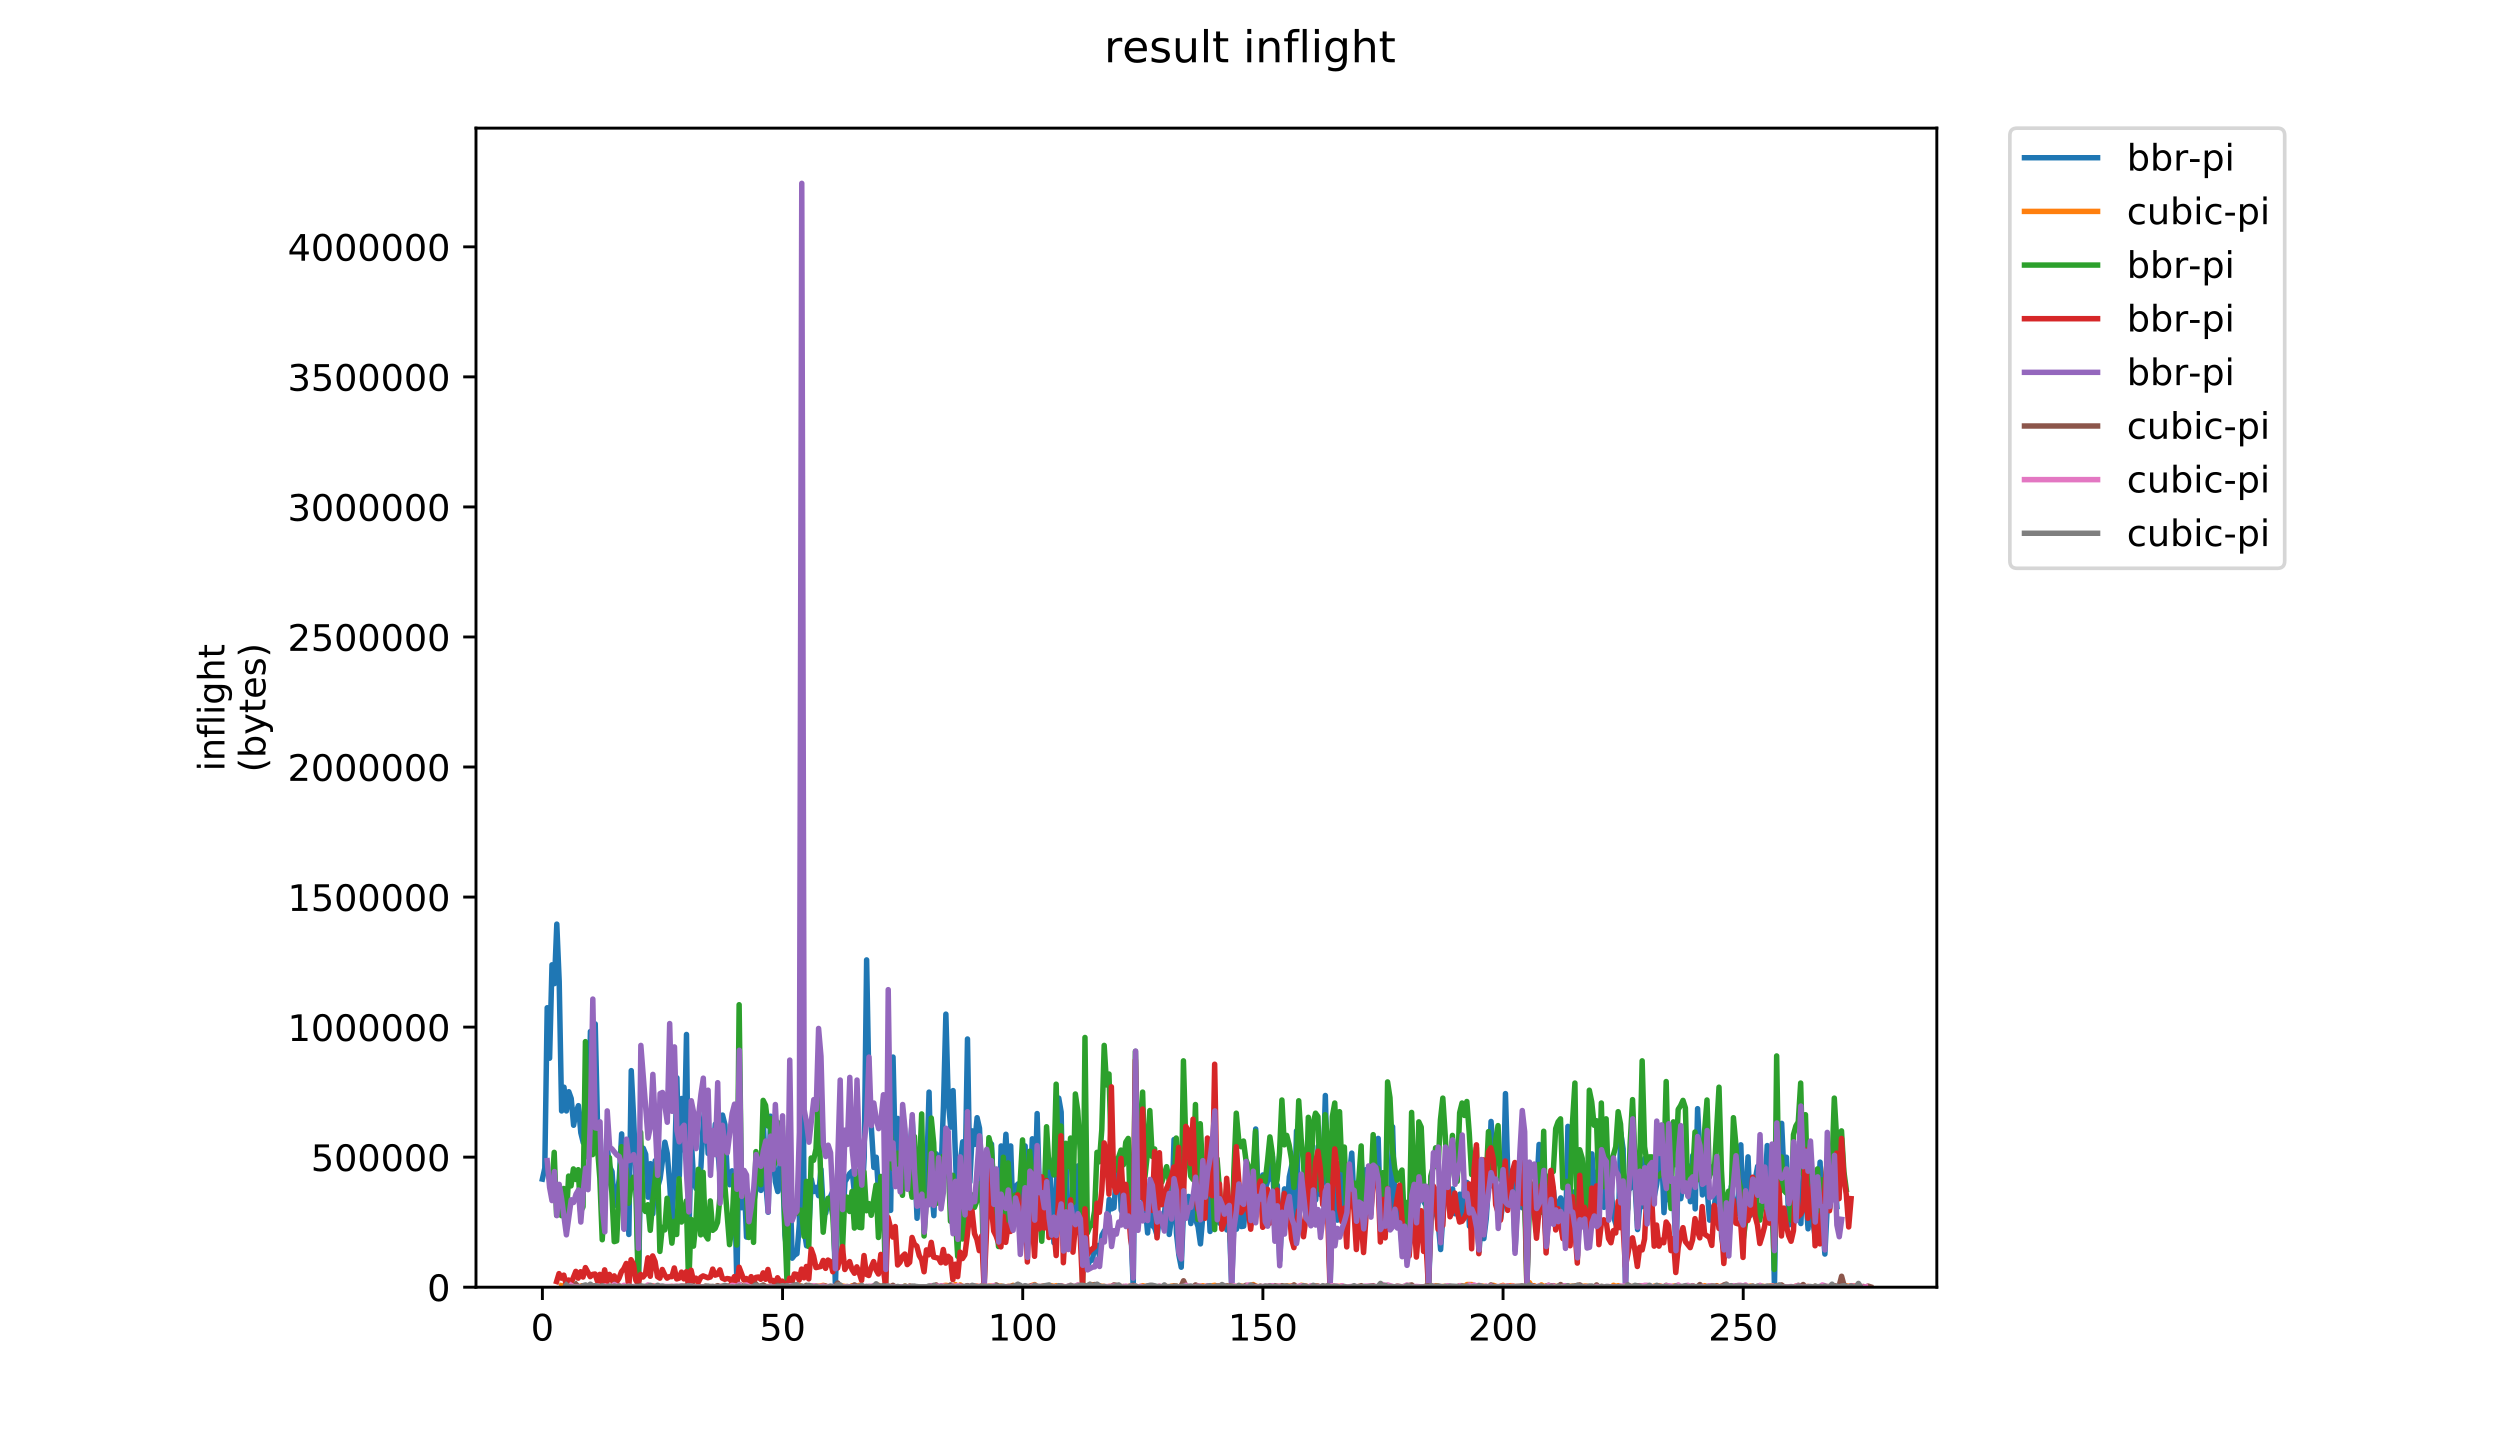 <?xml version="1.0" encoding="utf-8" standalone="no"?>
<!DOCTYPE svg PUBLIC "-//W3C//DTD SVG 1.1//EN"
  "http://www.w3.org/Graphics/SVG/1.1/DTD/svg11.dtd">
<!-- Created with matplotlib (https://matplotlib.org/) -->
<svg height="396pt" version="1.1" viewBox="0 0 684 396" width="684pt" xmlns="http://www.w3.org/2000/svg" xmlns:xlink="http://www.w3.org/1999/xlink">
 <defs>
  <style type="text/css">
*{stroke-linecap:butt;stroke-linejoin:round;}
  </style>
 </defs>
 <g id="figure_1">
  <g id="patch_1">
   <path d="M 0 396 
L 684 396 
L 684 0 
L 0 0 
z
" style="fill:#ffffff;"/>
  </g>
  <g id="axes_1">
   <g id="patch_2">
    <path d="M 130.23 352.174 
L 529.913 352.174 
L 529.913 35.062 
L 130.23 35.062 
z
" style="fill:#ffffff;"/>
   </g>
   <g id="matplotlib.axis_1">
    <g id="xtick_1">
     <g id="line2d_1">
      <defs>
       <path d="M 0 0 
L 0 3.5 
" id="mf320e35bfb" style="stroke:#000000;stroke-width:0.8;"/>
      </defs>
      <g>
       <use style="stroke:#000000;stroke-width:0.8;" x="148.398" xlink:href="#mf320e35bfb" y="352.174"/>
      </g>
     </g>
     <g id="text_1">
      <!-- 0 -->
      <defs>
       <path d="M 31.781 66.406 
Q 24.172 66.406 20.328 58.906 
Q 16.5 51.422 16.5 36.375 
Q 16.5 21.391 20.328 13.891 
Q 24.172 6.391 31.781 6.391 
Q 39.453 6.391 43.281 13.891 
Q 47.125 21.391 47.125 36.375 
Q 47.125 51.422 43.281 58.906 
Q 39.453 66.406 31.781 66.406 
z
M 31.781 74.219 
Q 44.047 74.219 50.516 64.516 
Q 56.984 54.828 56.984 36.375 
Q 56.984 17.969 50.516 8.266 
Q 44.047 -1.422 31.781 -1.422 
Q 19.531 -1.422 13.062 8.266 
Q 6.594 17.969 6.594 36.375 
Q 6.594 54.828 13.062 64.516 
Q 19.531 74.219 31.781 74.219 
z
" id="DejaVuSans-48"/>
      </defs>
      <g transform="translate(145.216 366.773)scale(0.1 -0.1)">
       <use xlink:href="#DejaVuSans-48"/>
      </g>
     </g>
    </g>
    <g id="xtick_2">
     <g id="line2d_2">
      <g>
       <use style="stroke:#000000;stroke-width:0.8;" x="214.107" xlink:href="#mf320e35bfb" y="352.174"/>
      </g>
     </g>
     <g id="text_2">
      <!-- 50 -->
      <defs>
       <path d="M 10.797 72.906 
L 49.516 72.906 
L 49.516 64.594 
L 19.828 64.594 
L 19.828 46.734 
Q 21.969 47.469 24.109 47.828 
Q 26.266 48.188 28.422 48.188 
Q 40.625 48.188 47.75 41.5 
Q 54.891 34.812 54.891 23.391 
Q 54.891 11.625 47.562 5.094 
Q 40.234 -1.422 26.906 -1.422 
Q 22.312 -1.422 17.547 -0.641 
Q 12.797 0.141 7.719 1.703 
L 7.719 11.625 
Q 12.109 9.234 16.797 8.062 
Q 21.484 6.891 26.703 6.891 
Q 35.156 6.891 40.078 11.328 
Q 45.016 15.766 45.016 23.391 
Q 45.016 31 40.078 35.438 
Q 35.156 39.891 26.703 39.891 
Q 22.75 39.891 18.812 39.016 
Q 14.891 38.141 10.797 36.281 
z
" id="DejaVuSans-53"/>
      </defs>
      <g transform="translate(207.745 366.773)scale(0.1 -0.1)">
       <use xlink:href="#DejaVuSans-53"/>
       <use x="63.623" xlink:href="#DejaVuSans-48"/>
      </g>
     </g>
    </g>
    <g id="xtick_3">
     <g id="line2d_3">
      <g>
       <use style="stroke:#000000;stroke-width:0.8;" x="279.817" xlink:href="#mf320e35bfb" y="352.174"/>
      </g>
     </g>
     <g id="text_3">
      <!-- 100 -->
      <defs>
       <path d="M 12.406 8.297 
L 28.516 8.297 
L 28.516 63.922 
L 10.984 60.406 
L 10.984 69.391 
L 28.422 72.906 
L 38.281 72.906 
L 38.281 8.297 
L 54.391 8.297 
L 54.391 0 
L 12.406 0 
z
" id="DejaVuSans-49"/>
      </defs>
      <g transform="translate(270.273 366.773)scale(0.1 -0.1)">
       <use xlink:href="#DejaVuSans-49"/>
       <use x="63.623" xlink:href="#DejaVuSans-48"/>
       <use x="127.246" xlink:href="#DejaVuSans-48"/>
      </g>
     </g>
    </g>
    <g id="xtick_4">
     <g id="line2d_4">
      <g>
       <use style="stroke:#000000;stroke-width:0.8;" x="345.526" xlink:href="#mf320e35bfb" y="352.174"/>
      </g>
     </g>
     <g id="text_4">
      <!-- 150 -->
      <g transform="translate(335.983 366.773)scale(0.1 -0.1)">
       <use xlink:href="#DejaVuSans-49"/>
       <use x="63.623" xlink:href="#DejaVuSans-53"/>
       <use x="127.246" xlink:href="#DejaVuSans-48"/>
      </g>
     </g>
    </g>
    <g id="xtick_5">
     <g id="line2d_5">
      <g>
       <use style="stroke:#000000;stroke-width:0.8;" x="411.236" xlink:href="#mf320e35bfb" y="352.174"/>
      </g>
     </g>
     <g id="text_5">
      <!-- 200 -->
      <defs>
       <path d="M 19.188 8.297 
L 53.609 8.297 
L 53.609 0 
L 7.328 0 
L 7.328 8.297 
Q 12.938 14.109 22.625 23.891 
Q 32.328 33.688 34.812 36.531 
Q 39.547 41.844 41.422 45.531 
Q 43.312 49.219 43.312 52.781 
Q 43.312 58.594 39.234 62.25 
Q 35.156 65.922 28.609 65.922 
Q 23.969 65.922 18.812 64.312 
Q 13.672 62.703 7.812 59.422 
L 7.812 69.391 
Q 13.766 71.781 18.938 73 
Q 24.125 74.219 28.422 74.219 
Q 39.75 74.219 46.484 68.547 
Q 53.219 62.891 53.219 53.422 
Q 53.219 48.922 51.531 44.891 
Q 49.859 40.875 45.406 35.406 
Q 44.188 33.984 37.641 27.219 
Q 31.109 20.453 19.188 8.297 
z
" id="DejaVuSans-50"/>
      </defs>
      <g transform="translate(401.692 366.773)scale(0.1 -0.1)">
       <use xlink:href="#DejaVuSans-50"/>
       <use x="63.623" xlink:href="#DejaVuSans-48"/>
       <use x="127.246" xlink:href="#DejaVuSans-48"/>
      </g>
     </g>
    </g>
    <g id="xtick_6">
     <g id="line2d_6">
      <g>
       <use style="stroke:#000000;stroke-width:0.8;" x="476.946" xlink:href="#mf320e35bfb" y="352.174"/>
      </g>
     </g>
     <g id="text_6">
      <!-- 250 -->
      <g transform="translate(467.402 366.773)scale(0.1 -0.1)">
       <use xlink:href="#DejaVuSans-50"/>
       <use x="63.623" xlink:href="#DejaVuSans-53"/>
       <use x="127.246" xlink:href="#DejaVuSans-48"/>
      </g>
     </g>
    </g>
   </g>
   <g id="matplotlib.axis_2">
    <g id="ytick_1">
     <g id="line2d_7">
      <defs>
       <path d="M 0 0 
L -3.5 0 
" id="m70ecb143d6" style="stroke:#000000;stroke-width:0.8;"/>
      </defs>
      <g>
       <use style="stroke:#000000;stroke-width:0.8;" x="130.23" xlink:href="#m70ecb143d6" y="352.174"/>
      </g>
     </g>
     <g id="text_7">
      <!-- 0 -->
      <g transform="translate(116.868 355.973)scale(0.1 -0.1)">
       <use xlink:href="#DejaVuSans-48"/>
      </g>
     </g>
    </g>
    <g id="ytick_2">
     <g id="line2d_8">
      <g>
       <use style="stroke:#000000;stroke-width:0.8;" x="130.23" xlink:href="#m70ecb143d6" y="316.594"/>
      </g>
     </g>
     <g id="text_8">
      <!-- 500000 -->
      <g transform="translate(85.055 320.393)scale(0.1 -0.1)">
       <use xlink:href="#DejaVuSans-53"/>
       <use x="63.623" xlink:href="#DejaVuSans-48"/>
       <use x="127.246" xlink:href="#DejaVuSans-48"/>
       <use x="190.869" xlink:href="#DejaVuSans-48"/>
       <use x="254.492" xlink:href="#DejaVuSans-48"/>
       <use x="318.115" xlink:href="#DejaVuSans-48"/>
      </g>
     </g>
    </g>
    <g id="ytick_3">
     <g id="line2d_9">
      <g>
       <use style="stroke:#000000;stroke-width:0.8;" x="130.23" xlink:href="#m70ecb143d6" y="281.014"/>
      </g>
     </g>
     <g id="text_9">
      <!-- 1000000 -->
      <g transform="translate(78.693 284.813)scale(0.1 -0.1)">
       <use xlink:href="#DejaVuSans-49"/>
       <use x="63.623" xlink:href="#DejaVuSans-48"/>
       <use x="127.246" xlink:href="#DejaVuSans-48"/>
       <use x="190.869" xlink:href="#DejaVuSans-48"/>
       <use x="254.492" xlink:href="#DejaVuSans-48"/>
       <use x="318.115" xlink:href="#DejaVuSans-48"/>
       <use x="381.738" xlink:href="#DejaVuSans-48"/>
      </g>
     </g>
    </g>
    <g id="ytick_4">
     <g id="line2d_10">
      <g>
       <use style="stroke:#000000;stroke-width:0.8;" x="130.23" xlink:href="#m70ecb143d6" y="245.434"/>
      </g>
     </g>
     <g id="text_10">
      <!-- 1500000 -->
      <g transform="translate(78.693 249.233)scale(0.1 -0.1)">
       <use xlink:href="#DejaVuSans-49"/>
       <use x="63.623" xlink:href="#DejaVuSans-53"/>
       <use x="127.246" xlink:href="#DejaVuSans-48"/>
       <use x="190.869" xlink:href="#DejaVuSans-48"/>
       <use x="254.492" xlink:href="#DejaVuSans-48"/>
       <use x="318.115" xlink:href="#DejaVuSans-48"/>
       <use x="381.738" xlink:href="#DejaVuSans-48"/>
      </g>
     </g>
    </g>
    <g id="ytick_5">
     <g id="line2d_11">
      <g>
       <use style="stroke:#000000;stroke-width:0.8;" x="130.23" xlink:href="#m70ecb143d6" y="209.853"/>
      </g>
     </g>
     <g id="text_11">
      <!-- 2000000 -->
      <g transform="translate(78.693 213.653)scale(0.1 -0.1)">
       <use xlink:href="#DejaVuSans-50"/>
       <use x="63.623" xlink:href="#DejaVuSans-48"/>
       <use x="127.246" xlink:href="#DejaVuSans-48"/>
       <use x="190.869" xlink:href="#DejaVuSans-48"/>
       <use x="254.492" xlink:href="#DejaVuSans-48"/>
       <use x="318.115" xlink:href="#DejaVuSans-48"/>
       <use x="381.738" xlink:href="#DejaVuSans-48"/>
      </g>
     </g>
    </g>
    <g id="ytick_6">
     <g id="line2d_12">
      <g>
       <use style="stroke:#000000;stroke-width:0.8;" x="130.23" xlink:href="#m70ecb143d6" y="174.273"/>
      </g>
     </g>
     <g id="text_12">
      <!-- 2500000 -->
      <g transform="translate(78.693 178.072)scale(0.1 -0.1)">
       <use xlink:href="#DejaVuSans-50"/>
       <use x="63.623" xlink:href="#DejaVuSans-53"/>
       <use x="127.246" xlink:href="#DejaVuSans-48"/>
       <use x="190.869" xlink:href="#DejaVuSans-48"/>
       <use x="254.492" xlink:href="#DejaVuSans-48"/>
       <use x="318.115" xlink:href="#DejaVuSans-48"/>
       <use x="381.738" xlink:href="#DejaVuSans-48"/>
      </g>
     </g>
    </g>
    <g id="ytick_7">
     <g id="line2d_13">
      <g>
       <use style="stroke:#000000;stroke-width:0.8;" x="130.23" xlink:href="#m70ecb143d6" y="138.693"/>
      </g>
     </g>
     <g id="text_13">
      <!-- 3000000 -->
      <defs>
       <path d="M 40.578 39.312 
Q 47.656 37.797 51.625 33 
Q 55.609 28.219 55.609 21.188 
Q 55.609 10.406 48.188 4.484 
Q 40.766 -1.422 27.094 -1.422 
Q 22.516 -1.422 17.656 -0.516 
Q 12.797 0.391 7.625 2.203 
L 7.625 11.719 
Q 11.719 9.328 16.594 8.109 
Q 21.484 6.891 26.812 6.891 
Q 36.078 6.891 40.938 10.547 
Q 45.797 14.203 45.797 21.188 
Q 45.797 27.641 41.281 31.266 
Q 36.766 34.906 28.719 34.906 
L 20.219 34.906 
L 20.219 43.016 
L 29.109 43.016 
Q 36.375 43.016 40.234 45.922 
Q 44.094 48.828 44.094 54.297 
Q 44.094 59.906 40.109 62.906 
Q 36.141 65.922 28.719 65.922 
Q 24.656 65.922 20.016 65.031 
Q 15.375 64.156 9.812 62.312 
L 9.812 71.094 
Q 15.438 72.656 20.344 73.438 
Q 25.25 74.219 29.594 74.219 
Q 40.828 74.219 47.359 69.109 
Q 53.906 64.016 53.906 55.328 
Q 53.906 49.266 50.438 45.094 
Q 46.969 40.922 40.578 39.312 
z
" id="DejaVuSans-51"/>
      </defs>
      <g transform="translate(78.693 142.492)scale(0.1 -0.1)">
       <use xlink:href="#DejaVuSans-51"/>
       <use x="63.623" xlink:href="#DejaVuSans-48"/>
       <use x="127.246" xlink:href="#DejaVuSans-48"/>
       <use x="190.869" xlink:href="#DejaVuSans-48"/>
       <use x="254.492" xlink:href="#DejaVuSans-48"/>
       <use x="318.115" xlink:href="#DejaVuSans-48"/>
       <use x="381.738" xlink:href="#DejaVuSans-48"/>
      </g>
     </g>
    </g>
    <g id="ytick_8">
     <g id="line2d_14">
      <g>
       <use style="stroke:#000000;stroke-width:0.8;" x="130.23" xlink:href="#m70ecb143d6" y="103.113"/>
      </g>
     </g>
     <g id="text_14">
      <!-- 3500000 -->
      <g transform="translate(78.693 106.912)scale(0.1 -0.1)">
       <use xlink:href="#DejaVuSans-51"/>
       <use x="63.623" xlink:href="#DejaVuSans-53"/>
       <use x="127.246" xlink:href="#DejaVuSans-48"/>
       <use x="190.869" xlink:href="#DejaVuSans-48"/>
       <use x="254.492" xlink:href="#DejaVuSans-48"/>
       <use x="318.115" xlink:href="#DejaVuSans-48"/>
       <use x="381.738" xlink:href="#DejaVuSans-48"/>
      </g>
     </g>
    </g>
    <g id="ytick_9">
     <g id="line2d_15">
      <g>
       <use style="stroke:#000000;stroke-width:0.8;" x="130.23" xlink:href="#m70ecb143d6" y="67.532"/>
      </g>
     </g>
     <g id="text_15">
      <!-- 4000000 -->
      <defs>
       <path d="M 37.797 64.312 
L 12.891 25.391 
L 37.797 25.391 
z
M 35.203 72.906 
L 47.609 72.906 
L 47.609 25.391 
L 58.016 25.391 
L 58.016 17.188 
L 47.609 17.188 
L 47.609 0 
L 37.797 0 
L 37.797 17.188 
L 4.891 17.188 
L 4.891 26.703 
z
" id="DejaVuSans-52"/>
      </defs>
      <g transform="translate(78.693 71.332)scale(0.1 -0.1)">
       <use xlink:href="#DejaVuSans-52"/>
       <use x="63.623" xlink:href="#DejaVuSans-48"/>
       <use x="127.246" xlink:href="#DejaVuSans-48"/>
       <use x="190.869" xlink:href="#DejaVuSans-48"/>
       <use x="254.492" xlink:href="#DejaVuSans-48"/>
       <use x="318.115" xlink:href="#DejaVuSans-48"/>
       <use x="381.738" xlink:href="#DejaVuSans-48"/>
      </g>
     </g>
    </g>
    <g id="text_16">
     <!-- inflight -->
     <defs>
      <path d="M 9.422 54.688 
L 18.406 54.688 
L 18.406 0 
L 9.422 0 
z
M 9.422 75.984 
L 18.406 75.984 
L 18.406 64.594 
L 9.422 64.594 
z
" id="DejaVuSans-105"/>
      <path d="M 54.891 33.016 
L 54.891 0 
L 45.906 0 
L 45.906 32.719 
Q 45.906 40.484 42.875 44.328 
Q 39.844 48.188 33.797 48.188 
Q 26.516 48.188 22.312 43.547 
Q 18.109 38.922 18.109 30.906 
L 18.109 0 
L 9.078 0 
L 9.078 54.688 
L 18.109 54.688 
L 18.109 46.188 
Q 21.344 51.125 25.703 53.562 
Q 30.078 56 35.797 56 
Q 45.219 56 50.047 50.172 
Q 54.891 44.344 54.891 33.016 
z
" id="DejaVuSans-110"/>
      <path d="M 37.109 75.984 
L 37.109 68.5 
L 28.516 68.5 
Q 23.688 68.5 21.797 66.547 
Q 19.922 64.594 19.922 59.516 
L 19.922 54.688 
L 34.719 54.688 
L 34.719 47.703 
L 19.922 47.703 
L 19.922 0 
L 10.891 0 
L 10.891 47.703 
L 2.297 47.703 
L 2.297 54.688 
L 10.891 54.688 
L 10.891 58.5 
Q 10.891 67.625 15.141 71.797 
Q 19.391 75.984 28.609 75.984 
z
" id="DejaVuSans-102"/>
      <path d="M 9.422 75.984 
L 18.406 75.984 
L 18.406 0 
L 9.422 0 
z
" id="DejaVuSans-108"/>
      <path d="M 45.406 27.984 
Q 45.406 37.75 41.375 43.109 
Q 37.359 48.484 30.078 48.484 
Q 22.859 48.484 18.828 43.109 
Q 14.797 37.75 14.797 27.984 
Q 14.797 18.266 18.828 12.891 
Q 22.859 7.516 30.078 7.516 
Q 37.359 7.516 41.375 12.891 
Q 45.406 18.266 45.406 27.984 
z
M 54.391 6.781 
Q 54.391 -7.172 48.188 -13.984 
Q 42 -20.797 29.203 -20.797 
Q 24.469 -20.797 20.266 -20.094 
Q 16.062 -19.391 12.109 -17.922 
L 12.109 -9.188 
Q 16.062 -11.328 19.922 -12.344 
Q 23.781 -13.375 27.781 -13.375 
Q 36.625 -13.375 41.016 -8.766 
Q 45.406 -4.156 45.406 5.172 
L 45.406 9.625 
Q 42.625 4.781 38.281 2.391 
Q 33.938 0 27.875 0 
Q 17.828 0 11.672 7.656 
Q 5.516 15.328 5.516 27.984 
Q 5.516 40.672 11.672 48.328 
Q 17.828 56 27.875 56 
Q 33.938 56 38.281 53.609 
Q 42.625 51.219 45.406 46.391 
L 45.406 54.688 
L 54.391 54.688 
z
" id="DejaVuSans-103"/>
      <path d="M 54.891 33.016 
L 54.891 0 
L 45.906 0 
L 45.906 32.719 
Q 45.906 40.484 42.875 44.328 
Q 39.844 48.188 33.797 48.188 
Q 26.516 48.188 22.312 43.547 
Q 18.109 38.922 18.109 30.906 
L 18.109 0 
L 9.078 0 
L 9.078 75.984 
L 18.109 75.984 
L 18.109 46.188 
Q 21.344 51.125 25.703 53.562 
Q 30.078 56 35.797 56 
Q 45.219 56 50.047 50.172 
Q 54.891 44.344 54.891 33.016 
z
" id="DejaVuSans-104"/>
      <path d="M 18.312 70.219 
L 18.312 54.688 
L 36.812 54.688 
L 36.812 47.703 
L 18.312 47.703 
L 18.312 18.016 
Q 18.312 11.328 20.141 9.422 
Q 21.969 7.516 27.594 7.516 
L 36.812 7.516 
L 36.812 0 
L 27.594 0 
Q 17.188 0 13.234 3.875 
Q 9.281 7.766 9.281 18.016 
L 9.281 47.703 
L 2.688 47.703 
L 2.688 54.688 
L 9.281 54.688 
L 9.281 70.219 
z
" id="DejaVuSans-116"/>
     </defs>
     <g transform="translate(61.415 211.018)rotate(-90)scale(0.1 -0.1)">
      <use xlink:href="#DejaVuSans-105"/>
      <use x="27.783" xlink:href="#DejaVuSans-110"/>
      <use x="91.162" xlink:href="#DejaVuSans-102"/>
      <use x="126.367" xlink:href="#DejaVuSans-108"/>
      <use x="154.15" xlink:href="#DejaVuSans-105"/>
      <use x="181.934" xlink:href="#DejaVuSans-103"/>
      <use x="245.41" xlink:href="#DejaVuSans-104"/>
      <use x="308.789" xlink:href="#DejaVuSans-116"/>
     </g>
     <!-- (bytes) -->
     <defs>
      <path d="M 31 75.875 
Q 24.469 64.656 21.281 53.656 
Q 18.109 42.672 18.109 31.391 
Q 18.109 20.125 21.312 9.062 
Q 24.516 -2 31 -13.188 
L 23.188 -13.188 
Q 15.875 -1.703 12.234 9.375 
Q 8.594 20.453 8.594 31.391 
Q 8.594 42.281 12.203 53.312 
Q 15.828 64.359 23.188 75.875 
z
" id="DejaVuSans-40"/>
      <path d="M 48.688 27.297 
Q 48.688 37.203 44.609 42.844 
Q 40.531 48.484 33.406 48.484 
Q 26.266 48.484 22.188 42.844 
Q 18.109 37.203 18.109 27.297 
Q 18.109 17.391 22.188 11.75 
Q 26.266 6.109 33.406 6.109 
Q 40.531 6.109 44.609 11.75 
Q 48.688 17.391 48.688 27.297 
z
M 18.109 46.391 
Q 20.953 51.266 25.266 53.625 
Q 29.594 56 35.594 56 
Q 45.562 56 51.781 48.094 
Q 58.016 40.188 58.016 27.297 
Q 58.016 14.406 51.781 6.484 
Q 45.562 -1.422 35.594 -1.422 
Q 29.594 -1.422 25.266 0.953 
Q 20.953 3.328 18.109 8.203 
L 18.109 0 
L 9.078 0 
L 9.078 75.984 
L 18.109 75.984 
z
" id="DejaVuSans-98"/>
      <path d="M 32.172 -5.078 
Q 28.375 -14.844 24.75 -17.812 
Q 21.141 -20.797 15.094 -20.797 
L 7.906 -20.797 
L 7.906 -13.281 
L 13.188 -13.281 
Q 16.891 -13.281 18.938 -11.516 
Q 21 -9.766 23.484 -3.219 
L 25.094 0.875 
L 2.984 54.688 
L 12.5 54.688 
L 29.594 11.922 
L 46.688 54.688 
L 56.203 54.688 
z
" id="DejaVuSans-121"/>
      <path d="M 56.203 29.594 
L 56.203 25.203 
L 14.891 25.203 
Q 15.484 15.922 20.484 11.062 
Q 25.484 6.203 34.422 6.203 
Q 39.594 6.203 44.453 7.469 
Q 49.312 8.734 54.109 11.281 
L 54.109 2.781 
Q 49.266 0.734 44.188 -0.344 
Q 39.109 -1.422 33.891 -1.422 
Q 20.797 -1.422 13.156 6.188 
Q 5.516 13.812 5.516 26.812 
Q 5.516 40.234 12.766 48.109 
Q 20.016 56 32.328 56 
Q 43.359 56 49.781 48.891 
Q 56.203 41.797 56.203 29.594 
z
M 47.219 32.234 
Q 47.125 39.594 43.094 43.984 
Q 39.062 48.391 32.422 48.391 
Q 24.906 48.391 20.391 44.141 
Q 15.875 39.891 15.188 32.172 
z
" id="DejaVuSans-101"/>
      <path d="M 44.281 53.078 
L 44.281 44.578 
Q 40.484 46.531 36.375 47.5 
Q 32.281 48.484 27.875 48.484 
Q 21.188 48.484 17.844 46.438 
Q 14.5 44.391 14.5 40.281 
Q 14.5 37.156 16.891 35.375 
Q 19.281 33.594 26.516 31.984 
L 29.594 31.297 
Q 39.156 29.25 43.188 25.516 
Q 47.219 21.781 47.219 15.094 
Q 47.219 7.469 41.188 3.016 
Q 35.156 -1.422 24.609 -1.422 
Q 20.219 -1.422 15.453 -0.562 
Q 10.688 0.297 5.422 2 
L 5.422 11.281 
Q 10.406 8.688 15.234 7.391 
Q 20.062 6.109 24.812 6.109 
Q 31.156 6.109 34.562 8.281 
Q 37.984 10.453 37.984 14.406 
Q 37.984 18.062 35.516 20.016 
Q 33.062 21.969 24.703 23.781 
L 21.578 24.516 
Q 13.234 26.266 9.516 29.906 
Q 5.812 33.547 5.812 39.891 
Q 5.812 47.609 11.281 51.797 
Q 16.75 56 26.812 56 
Q 31.781 56 36.172 55.266 
Q 40.578 54.547 44.281 53.078 
z
" id="DejaVuSans-115"/>
      <path d="M 8.016 75.875 
L 15.828 75.875 
Q 23.141 64.359 26.781 53.312 
Q 30.422 42.281 30.422 31.391 
Q 30.422 20.453 26.781 9.375 
Q 23.141 -1.703 15.828 -13.188 
L 8.016 -13.188 
Q 14.5 -2 17.703 9.062 
Q 20.906 20.125 20.906 31.391 
Q 20.906 42.672 17.703 53.656 
Q 14.5 64.656 8.016 75.875 
z
" id="DejaVuSans-41"/>
     </defs>
     <g transform="translate(72.613 211.295)rotate(-90)scale(0.1 -0.1)">
      <use xlink:href="#DejaVuSans-40"/>
      <use x="39.014" xlink:href="#DejaVuSans-98"/>
      <use x="102.49" xlink:href="#DejaVuSans-121"/>
      <use x="161.67" xlink:href="#DejaVuSans-116"/>
      <use x="200.879" xlink:href="#DejaVuSans-101"/>
      <use x="262.402" xlink:href="#DejaVuSans-115"/>
      <use x="314.502" xlink:href="#DejaVuSans-41"/>
     </g>
    </g>
   </g>
   <g id="line2d_16">
    <path clip-path="url(#pf344e96950)" d="M 148.398 322.602 
L 149.055 319.613 
L 149.712 275.718 
L 150.369 289.526 
L 151.026 263.972 
L 151.683 269.124 
L 152.34 252.843 
L 152.997 268.505 
L 153.654 303.951 
L 154.311 297.46 
L 154.969 303.951 
L 155.626 298.696 
L 156.283 300.551 
L 156.94 307.867 
L 157.597 304.26 
L 158.254 302.509 
L 158.911 309.928 
L 159.568 312.607 
L 160.225 296.945 
L 160.882 310.855 
L 161.539 282.21 
L 162.197 307.97 
L 162.854 280.149 
L 163.511 308.794 
L 164.168 309.515 
L 164.825 327.96 
L 166.139 313.946 
L 166.796 319.201 
L 167.453 320.541 
L 168.11 329.814 
L 168.768 327.651 
L 169.425 322.499 
L 170.082 310.237 
L 170.739 336.203 
L 171.396 311.988 
L 172.053 337.749 
L 172.71 292.926 
L 173.367 306.012 
L 174.024 322.911 
L 174.681 352.071 
L 175.339 314.358 
L 175.996 314.152 
L 176.653 315.801 
L 177.31 327.548 
L 177.967 318.377 
L 178.624 332.081 
L 179.281 317.553 
L 179.938 324.765 
L 180.595 322.499 
L 181.909 312.504 
L 182.567 315.595 
L 183.224 323.941 
L 183.881 334.76 
L 184.538 320.541 
L 185.195 294.884 
L 185.852 321.777 
L 186.509 300.551 
L 187.166 314.667 
L 187.823 283.034 
L 188.48 337.955 
L 189.138 311.576 
L 189.795 323.426 
L 190.452 325.178 
L 191.109 321.262 
L 191.766 319.51 
L 192.423 306.63 
L 193.08 301.478 
L 193.737 315.595 
L 194.394 312.504 
L 195.051 315.595 
L 195.708 307.558 
L 197.023 321.777 
L 197.68 305.085 
L 198.337 307.661 
L 198.994 321.777 
L 199.651 324.147 
L 200.308 320.335 
L 200.965 323.22 
L 201.622 352.071 
L 202.279 301.891 
L 202.937 330.433 
L 203.594 322.396 
L 204.251 338.47 
L 204.908 332.7 
L 205.565 334.245 
L 206.222 328.99 
L 206.879 324.972 
L 207.536 321.983 
L 208.193 325.693 
L 208.85 306.836 
L 209.508 323.426 
L 210.165 331.669 
L 210.822 305.394 
L 211.479 315.595 
L 212.136 323.323 
L 212.793 326.002 
L 213.45 318.274 
L 214.107 319.51 
L 214.764 337.852 
L 215.421 343.725 
L 216.078 320.747 
L 216.736 344.24 
L 217.393 343.416 
L 218.05 343.004 
L 218.707 334.863 
L 219.364 231.102 
L 220.021 336.615 
L 220.678 340.84 
L 221.335 335.585 
L 221.992 322.705 
L 222.649 326.002 
L 223.307 324.868 
L 223.964 327.135 
L 224.621 319.923 
L 225.278 331.463 
L 225.935 331.875 
L 226.592 328.269 
L 227.249 327.341 
L 227.906 325.796 
L 228.563 351.865 
L 229.22 329.711 
L 229.878 316.213 
L 230.535 334.348 
L 231.192 323.323 
L 232.506 321.056 
L 233.163 320.438 
L 233.82 327.032 
L 234.477 322.499 
L 235.134 321.983 
L 235.791 328.887 
L 236.448 316.522 
L 237.106 262.632 
L 237.763 298.181 
L 239.077 319.407 
L 239.734 316.625 
L 240.391 326.414 
L 241.048 327.032 
L 241.705 324.765 
L 242.362 342.385 
L 243.019 298.49 
L 243.677 331.154 
L 244.334 289.217 
L 244.991 317.965 
L 245.648 306.012 
L 246.305 314.152 
L 246.962 316.316 
L 247.619 311.988 
L 248.276 318.068 
L 248.933 315.08 
L 249.59 306.527 
L 250.247 317.759 
L 250.905 333.318 
L 251.562 319.51 
L 252.219 321.365 
L 252.876 328.269 
L 253.533 321.468 
L 254.19 298.799 
L 254.847 325.075 
L 255.504 332.597 
L 256.161 315.698 
L 256.818 317.656 
L 257.476 320.747 
L 258.133 302.509 
L 258.79 277.47 
L 259.447 301.272 
L 260.104 308.382 
L 260.761 298.387 
L 262.075 334.863 
L 262.732 318.274 
L 263.389 312.401 
L 264.047 322.602 
L 264.704 284.271 
L 265.361 323.426 
L 266.018 309.412 
L 266.675 313.122 
L 267.332 305.806 
L 267.989 308.691 
L 268.646 324.147 
L 269.303 343.622 
L 269.96 320.747 
L 270.617 313.946 
L 271.275 313.019 
L 271.932 328.887 
L 272.589 331.566 
L 273.246 340.737 
L 273.903 313.534 
L 274.56 321.571 
L 275.217 310.34 
L 275.874 321.88 
L 276.531 313.534 
L 277.188 334.348 
L 277.846 324.662 
L 278.503 323.941 
L 279.16 338.882 
L 279.817 332.287 
L 280.474 313.534 
L 281.131 340.325 
L 281.788 327.857 
L 282.445 311.576 
L 283.102 328.475 
L 283.759 304.673 
L 284.417 327.444 
L 285.074 331.566 
L 285.731 329.711 
L 286.388 317.45 
L 287.045 317.14 
L 288.359 340.015 
L 289.016 324.868 
L 289.673 300.448 
L 290.33 304.26 
L 290.987 340.737 
L 291.645 318.377 
L 292.302 334.451 
L 292.959 332.597 
L 293.616 326.311 
L 294.273 332.39 
L 294.93 318.995 
L 295.587 337.645 
L 296.244 337.439 
L 296.901 336.1 
L 297.558 346.198 
L 298.216 344.961 
L 298.873 344.755 
L 299.53 340.84 
L 300.187 340.737 
L 300.844 343.828 
L 301.501 337.955 
L 302.158 336.718 
L 302.815 336.409 
L 303.472 328.166 
L 304.129 330.742 
L 304.786 330.433 
L 305.444 320.644 
L 306.101 316.934 
L 306.758 331.154 
L 307.415 332.184 
L 308.072 334.039 
L 308.729 332.081 
L 309.386 335.482 
L 310.043 352.174 
L 310.7 296.12 
L 312.015 327.548 
L 312.672 327.548 
L 313.329 329.917 
L 313.986 337.336 
L 314.643 326.723 
L 315.3 335.276 
L 315.957 335.997 
L 316.614 338.161 
L 317.271 332.39 
L 317.928 335.173 
L 318.586 332.184 
L 319.243 325.075 
L 319.9 337.749 
L 320.557 332.906 
L 321.214 311.782 
L 321.871 337.336 
L 322.528 343.313 
L 323.185 346.713 
L 323.842 330.433 
L 324.499 333.112 
L 325.156 327.341 
L 325.814 334.76 
L 326.471 327.032 
L 327.128 333.73 
L 327.785 335.585 
L 328.442 340.325 
L 329.756 324.868 
L 330.413 322.808 
L 331.07 336.924 
L 331.727 333.627 
L 332.385 332.184 
L 333.042 323.014 
L 333.699 334.657 
L 334.356 334.966 
L 335.013 333.73 
L 335.67 336.512 
L 336.327 333.627 
L 336.984 352.071 
L 337.641 332.287 
L 338.298 336.306 
L 338.956 324.868 
L 339.613 335.585 
L 340.27 335.482 
L 340.927 328.475 
L 341.584 324.456 
L 342.241 329.711 
L 342.898 325.693 
L 343.555 308.897 
L 344.212 326.517 
L 344.869 324.559 
L 345.526 321.468 
L 346.184 325.384 
L 346.841 323.014 
L 347.498 322.396 
L 348.155 316.522 
L 348.812 335.791 
L 349.469 324.25 
L 350.126 344.858 
L 350.783 332.493 
L 351.44 325.281 
L 352.097 332.597 
L 352.755 321.983 
L 353.412 318.892 
L 354.069 333.833 
L 354.726 309.412 
L 355.383 333.009 
L 356.04 325.487 
L 356.697 322.499 
L 357.354 327.032 
L 358.011 318.068 
L 358.668 329.093 
L 359.325 329.093 
L 359.983 328.269 
L 360.64 313.637 
L 361.297 326.826 
L 361.954 322.396 
L 362.611 299.727 
L 363.925 352.071 
L 364.582 320.85 
L 365.239 326.208 
L 365.896 333.833 
L 366.554 330.227 
L 367.211 319.716 
L 367.868 331.051 
L 368.525 327.444 
L 369.839 315.492 
L 370.496 329.711 
L 371.153 334.451 
L 371.81 329.299 
L 372.467 317.45 
L 373.125 332.493 
L 373.782 320.026 
L 374.439 324.456 
L 375.096 330.433 
L 375.753 320.953 
L 377.067 311.473 
L 377.724 334.863 
L 378.381 331.669 
L 379.038 326.517 
L 379.695 328.681 
L 380.353 334.348 
L 381.01 308.279 
L 381.667 330.536 
L 382.324 325.384 
L 382.981 331.051 
L 383.638 341.973 
L 384.295 332.493 
L 384.952 339.191 
L 385.609 337.852 
L 386.924 314.667 
L 387.581 332.184 
L 388.238 327.548 
L 388.895 326.826 
L 389.552 328.784 
L 390.209 329.917 
L 390.866 352.071 
L 391.523 334.039 
L 392.18 325.899 
L 392.837 331.154 
L 393.495 334.657 
L 394.152 341.87 
L 394.809 332.081 
L 395.466 326.517 
L 396.123 324.972 
L 396.78 331.257 
L 397.437 325.281 
L 398.094 332.081 
L 398.751 332.081 
L 399.408 326.723 
L 400.065 333.421 
L 400.723 323.529 
L 401.38 323.529 
L 402.037 335.482 
L 402.694 334.348 
L 403.351 327.135 
L 404.008 327.238 
L 404.665 342.385 
L 405.322 333.936 
L 405.979 338.882 
L 406.636 333.421 
L 407.294 323.426 
L 407.951 306.836 
L 408.608 316.419 
L 409.265 327.754 
L 409.922 331.978 
L 410.579 333.421 
L 411.236 328.887 
L 411.893 299.211 
L 412.55 321.777 
L 413.207 327.651 
L 413.864 320.232 
L 414.522 342.076 
L 415.179 327.96 
L 415.836 326.311 
L 416.493 330.433 
L 417.15 326.826 
L 417.807 348.774 
L 418.464 323.117 
L 419.121 326.208 
L 420.435 325.487 
L 421.093 313.122 
L 421.75 326.929 
L 422.407 329.917 
L 423.064 340.634 
L 423.721 330.948 
L 424.378 323.941 
L 425.035 325.693 
L 425.692 333.009 
L 426.349 329.299 
L 427.006 327.754 
L 427.664 330.124 
L 428.321 338.47 
L 428.978 308.176 
L 429.635 328.269 
L 430.292 326.105 
L 430.949 329.608 
L 431.606 343.519 
L 432.263 318.377 
L 432.92 317.347 
L 433.577 327.548 
L 434.234 335.791 
L 434.892 337.852 
L 435.549 315.698 
L 436.206 325.178 
L 436.863 320.747 
L 437.52 330.639 
L 438.177 327.857 
L 438.834 330.33 
L 439.491 320.438 
L 440.148 329.917 
L 440.805 325.59 
L 441.463 332.906 
L 442.12 334.966 
L 442.777 335.894 
L 443.434 309.928 
L 444.091 314.358 
L 444.748 352.071 
L 445.405 325.693 
L 446.062 325.075 
L 446.719 317.037 
L 447.376 324.662 
L 448.034 336.409 
L 448.691 329.299 
L 449.348 330.124 
L 450.005 316.934 
L 450.662 324.044 
L 451.319 318.377 
L 451.976 328.372 
L 452.633 327.238 
L 453.29 323.941 
L 453.947 318.377 
L 454.604 314.255 
L 455.262 331.772 
L 455.919 323.117 
L 456.576 328.269 
L 457.233 327.651 
L 457.89 326.208 
L 458.547 342.694 
L 459.204 319.407 
L 459.861 327.96 
L 460.518 323.735 
L 461.175 318.171 
L 461.833 319.098 
L 462.49 328.784 
L 463.147 316.11 
L 463.804 330.742 
L 464.461 303.333 
L 465.118 316.522 
L 465.775 326.929 
L 466.432 323.941 
L 467.089 325.487 
L 467.746 333.833 
L 468.403 331.257 
L 469.061 329.711 
L 469.718 325.178 
L 470.375 322.602 
L 471.032 338.264 
L 471.689 342.385 
L 472.346 330.742 
L 473.003 341.046 
L 473.66 324.662 
L 474.317 330.536 
L 474.974 332.184 
L 475.632 326.62 
L 476.289 313.225 
L 476.946 334.863 
L 477.603 327.651 
L 478.26 316.522 
L 478.917 332.493 
L 480.231 322.705 
L 480.888 319.098 
L 481.545 325.281 
L 482.203 328.166 
L 482.86 325.796 
L 483.517 313.431 
L 484.174 331.669 
L 484.831 320.85 
L 485.488 352.071 
L 486.145 311.679 
L 486.802 320.129 
L 487.459 307.352 
L 488.116 321.674 
L 488.773 316.625 
L 489.431 335.173 
L 490.088 325.487 
L 490.745 328.475 
L 491.402 323.22 
L 492.059 326.002 
L 492.716 334.76 
L 493.373 320.129 
L 494.03 327.341 
L 494.687 336.203 
L 495.344 320.644 
L 496.002 334.142 
L 496.659 338.573 
L 497.316 330.742 
L 497.973 317.965 
L 498.63 334.554 
L 499.287 343.107 
L 499.944 329.917 
L 500.601 330.639 
L 501.258 317.037 
L 501.915 321.056 
L 502.573 330.124 
L 502.573 330.124 
" style="fill:none;stroke:#1f77b4;stroke-linecap:square;stroke-width:1.5;"/>
   </g>
   <g id="line2d_17">
    <path clip-path="url(#pf344e96950)" d="M 153.644 351.762 
L 155.615 352.174 
L 156.272 351.968 
L 156.929 351.968 
L 157.586 351.762 
L 158.243 352.174 
L 158.901 351.865 
L 159.558 351.762 
L 160.215 351.865 
L 161.529 351.659 
L 162.186 351.762 
L 162.843 352.174 
L 163.5 351.659 
L 164.157 351.968 
L 164.814 351.865 
L 165.472 352.071 
L 166.129 351.968 
L 166.786 352.174 
L 167.443 351.865 
L 168.1 351.865 
L 168.757 352.174 
L 169.414 351.865 
L 170.071 352.174 
L 172.043 351.865 
L 172.7 352.174 
L 173.357 352.071 
L 174.014 352.174 
L 174.671 352.071 
L 175.328 352.174 
L 176.642 352.071 
L 177.299 352.174 
L 177.956 352.071 
L 178.613 351.762 
L 179.271 352.174 
L 179.928 352.071 
L 180.585 352.174 
L 181.242 352.071 
L 181.899 352.174 
L 183.87 351.968 
L 184.527 352.174 
L 186.499 352.071 
L 187.156 351.968 
L 187.813 352.174 
L 188.47 351.556 
L 189.127 351.968 
L 189.784 351.762 
L 190.441 352.071 
L 191.098 351.968 
L 191.755 352.174 
L 192.412 352.071 
L 193.07 352.174 
L 194.384 352.071 
L 197.669 351.968 
L 198.326 351.865 
L 198.983 352.174 
L 199.641 351.762 
L 200.298 352.071 
L 203.583 352.174 
L 204.24 351.762 
L 205.554 352.174 
L 206.212 352.174 
L 206.869 351.762 
L 207.526 352.174 
L 209.497 352.174 
L 210.154 351.968 
L 210.811 352.174 
L 212.125 352.071 
L 212.782 351.762 
L 213.44 351.762 
L 214.097 352.174 
L 214.754 352.174 
L 215.411 351.865 
L 216.068 352.174 
L 216.725 352.174 
L 217.382 351.762 
L 218.039 351.865 
L 218.696 351.659 
L 219.353 352.174 
L 220.668 352.071 
L 222.639 351.865 
L 223.953 351.968 
L 225.267 351.659 
L 226.582 352.174 
L 228.553 352.174 
L 229.21 351.556 
L 229.867 352.174 
L 230.524 351.865 
L 232.495 352.174 
L 233.152 351.762 
L 234.467 352.071 
L 235.124 351.659 
L 235.781 352.071 
L 238.409 352.174 
L 239.066 351.865 
L 239.723 352.071 
L 240.381 351.659 
L 241.038 352.174 
L 241.695 352.174 
L 242.352 351.968 
L 243.666 351.968 
L 244.323 352.174 
L 244.98 352.071 
L 246.294 352.174 
L 246.951 352.174 
L 247.609 351.865 
L 248.266 352.174 
L 248.923 351.968 
L 249.58 352.174 
L 250.894 352.071 
L 254.18 352.174 
L 254.837 351.865 
L 255.494 352.174 
L 256.151 351.968 
L 256.808 352.174 
L 257.465 352.071 
L 258.122 351.762 
L 258.779 351.659 
L 259.436 351.762 
L 260.093 352.174 
L 260.751 352.174 
L 261.408 351.453 
L 262.065 352.071 
L 262.722 351.556 
L 263.379 352.071 
L 264.036 352.174 
L 264.693 351.762 
L 265.35 352.174 
L 266.007 351.968 
L 266.664 352.174 
L 267.321 351.865 
L 267.979 352.174 
L 268.636 351.762 
L 269.95 352.071 
L 270.607 351.865 
L 271.264 351.865 
L 271.921 352.174 
L 273.892 351.865 
L 274.55 352.174 
L 275.864 351.968 
L 276.521 352.071 
L 277.178 351.659 
L 277.835 352.071 
L 278.492 351.968 
L 279.149 352.174 
L 281.778 352.071 
L 282.435 351.659 
L 283.092 351.453 
L 283.749 352.174 
L 284.406 352.174 
L 285.72 351.762 
L 286.377 352.174 
L 287.034 351.762 
L 287.691 351.762 
L 288.349 352.071 
L 289.006 351.762 
L 289.663 352.174 
L 290.32 352.174 
L 290.977 351.968 
L 291.634 352.174 
L 292.948 352.174 
L 293.605 351.968 
L 294.262 352.174 
L 294.92 351.762 
L 295.577 352.174 
L 296.234 352.174 
L 296.891 351.865 
L 297.548 352.174 
L 298.205 351.453 
L 299.519 351.556 
L 300.176 351.556 
L 300.833 351.865 
L 302.148 351.968 
L 302.805 352.174 
L 303.462 351.968 
L 306.747 351.968 
L 307.404 352.174 
L 308.061 352.174 
L 308.719 351.968 
L 309.376 352.071 
L 310.033 351.968 
L 312.004 352.174 
L 312.661 351.762 
L 313.975 352.174 
L 316.604 352.174 
L 317.261 351.968 
L 317.918 352.174 
L 318.575 352.174 
L 319.232 351.968 
L 319.889 352.174 
L 320.546 351.865 
L 321.86 351.865 
L 322.518 352.174 
L 323.832 351.35 
L 324.489 352.071 
L 326.46 352.174 
L 327.117 351.865 
L 327.774 352.071 
L 329.089 351.762 
L 329.746 351.968 
L 330.403 351.968 
L 331.06 352.174 
L 331.717 351.762 
L 332.374 351.659 
L 333.031 352.174 
L 333.688 351.762 
L 335.002 351.968 
L 335.66 351.762 
L 336.317 352.071 
L 336.974 351.762 
L 338.288 352.071 
L 338.945 351.865 
L 339.602 351.865 
L 340.259 352.174 
L 341.573 352.174 
L 342.888 351.453 
L 343.545 351.865 
L 344.859 352.174 
L 345.516 352.174 
L 346.173 351.968 
L 346.83 352.071 
L 347.487 351.865 
L 348.144 352.174 
L 348.801 352.174 
L 349.459 351.968 
L 353.401 351.865 
L 354.058 351.659 
L 354.715 352.174 
L 355.372 352.174 
L 356.029 351.659 
L 357.344 351.865 
L 358.001 352.174 
L 359.972 351.968 
L 360.629 351.968 
L 361.286 352.174 
L 361.943 351.968 
L 362.6 352.071 
L 364.572 351.762 
L 365.229 352.071 
L 367.2 351.865 
L 367.857 352.174 
L 371.143 352.174 
L 371.8 351.968 
L 372.457 352.174 
L 377.057 352.174 
L 377.714 351.762 
L 379.028 352.174 
L 379.685 351.762 
L 380.342 352.071 
L 390.199 352.174 
L 390.856 351.865 
L 391.513 351.762 
L 392.17 352.071 
L 392.827 351.762 
L 393.484 351.865 
L 394.141 352.174 
L 394.798 351.968 
L 398.084 352.071 
L 398.741 352.174 
L 399.398 351.762 
L 400.055 351.762 
L 400.712 351.968 
L 401.369 351.453 
L 402.683 351.453 
L 403.34 352.174 
L 403.998 352.071 
L 404.655 351.762 
L 407.94 352.174 
L 408.597 351.659 
L 409.911 352.174 
L 411.226 351.659 
L 411.883 352.071 
L 413.197 351.762 
L 413.854 351.762 
L 414.511 352.174 
L 415.825 352.174 
L 416.482 351.968 
L 417.139 352.174 
L 417.797 352.071 
L 418.454 350.938 
L 419.111 352.071 
L 419.768 351.762 
L 420.425 352.174 
L 421.082 351.968 
L 421.739 351.556 
L 422.396 351.968 
L 423.053 351.865 
L 424.368 352.174 
L 425.025 351.865 
L 427.653 352.174 
L 428.31 351.968 
L 431.596 351.865 
L 432.253 352.174 
L 433.567 351.865 
L 435.538 352.071 
L 440.795 352.174 
L 441.452 351.659 
L 442.109 351.968 
L 442.766 351.762 
L 443.423 352.174 
L 444.08 352.174 
L 445.395 351.659 
L 446.052 352.174 
L 446.709 351.968 
L 447.366 352.174 
L 449.994 351.762 
L 450.651 352.071 
L 451.308 351.865 
L 451.966 352.174 
L 452.623 351.865 
L 453.28 352.174 
L 453.937 351.762 
L 455.251 352.174 
L 457.222 352.174 
L 457.879 351.865 
L 459.194 352.174 
L 459.851 352.071 
L 460.508 352.174 
L 461.165 352.071 
L 461.822 352.174 
L 463.136 351.968 
L 465.107 352.174 
L 465.765 352.071 
L 466.422 351.762 
L 467.079 352.174 
L 467.736 351.865 
L 468.393 351.762 
L 469.05 352.071 
L 469.707 351.762 
L 470.364 352.071 
L 471.021 351.865 
L 471.678 352.174 
L 472.336 351.968 
L 472.993 352.174 
L 473.65 351.865 
L 474.964 351.865 
L 475.621 352.174 
L 476.935 352.071 
L 477.592 351.968 
L 478.249 352.174 
L 478.907 351.865 
L 480.878 352.174 
L 481.535 351.865 
L 483.506 352.071 
L 484.82 351.762 
L 485.477 352.071 
L 486.135 351.865 
L 486.792 352.174 
L 487.449 351.968 
L 489.42 352.174 
L 490.734 352.174 
L 491.391 351.865 
L 492.048 352.071 
L 492.706 351.968 
L 493.363 352.174 
L 494.677 351.968 
L 495.334 352.174 
L 496.648 351.968 
L 497.305 352.174 
L 500.591 352.071 
L 501.248 351.865 
L 501.905 351.865 
L 503.219 352.174 
L 503.876 351.968 
L 504.533 352.174 
L 505.19 351.865 
L 505.847 351.865 
L 506.505 352.174 
L 507.162 351.762 
L 507.819 351.968 
L 507.819 351.968 
" style="fill:none;stroke:#ff7f0e;stroke-linecap:square;stroke-width:1.5;"/>
   </g>
   <g id="line2d_18">
    <path clip-path="url(#pf344e96950)" d="M 150.972 325.693 
L 151.629 315.286 
L 152.286 332.493 
L 152.943 324.868 
L 153.6 332.597 
L 154.258 325.178 
L 154.915 333.936 
L 155.572 321.777 
L 156.229 324.456 
L 156.886 319.82 
L 157.543 322.705 
L 158.2 320.026 
L 158.857 331.36 
L 159.514 330.227 
L 160.171 284.992 
L 160.829 316.522 
L 161.486 299.521 
L 162.143 315.904 
L 162.8 308.485 
L 163.457 313.843 
L 164.114 322.396 
L 164.771 339.191 
L 165.428 328.166 
L 166.085 320.026 
L 166.742 316.728 
L 167.399 326.414 
L 168.057 339.706 
L 168.714 339.5 
L 170.028 313.74 
L 170.685 323.941 
L 171.342 319.923 
L 171.999 329.196 
L 172.656 324.147 
L 173.313 322.086 
L 173.97 324.559 
L 174.628 352.071 
L 175.285 309.825 
L 175.942 330.433 
L 176.599 331.463 
L 177.256 329.608 
L 177.913 336.615 
L 178.57 328.784 
L 179.884 316.831 
L 180.541 342.385 
L 181.198 335.791 
L 181.856 336.512 
L 182.513 327.857 
L 183.827 340.118 
L 184.484 334.142 
L 185.141 337.749 
L 185.798 322.499 
L 186.455 334.348 
L 187.112 332.597 
L 187.769 328.578 
L 188.427 352.071 
L 189.084 333.627 
L 189.741 340.943 
L 190.398 334.451 
L 191.055 319.923 
L 191.712 337.852 
L 192.369 320.747 
L 193.026 337.955 
L 193.683 338.985 
L 194.34 328.578 
L 194.998 336.615 
L 195.655 336.1 
L 196.312 334.451 
L 196.969 327.548 
L 197.626 311.885 
L 198.283 323.838 
L 199.597 340.531 
L 200.254 335.791 
L 200.911 321.571 
L 201.568 340.634 
L 202.226 274.894 
L 202.883 327.238 
L 203.54 323.632 
L 204.197 325.693 
L 204.854 338.573 
L 205.511 327.651 
L 206.168 339.912 
L 206.825 315.08 
L 207.482 321.159 
L 208.139 324.147 
L 208.797 301.066 
L 209.454 302.406 
L 210.111 308.073 
L 210.768 306.012 
L 211.425 319.304 
L 212.082 318.068 
L 212.739 307.043 
L 213.396 309.309 
L 214.053 308.073 
L 214.71 334.554 
L 215.368 352.174 
L 216.025 315.286 
L 216.682 333.421 
L 217.339 330.33 
L 217.996 331.978 
L 218.653 331.051 
L 219.31 331.154 
L 219.967 338.264 
L 220.624 323.22 
L 221.281 341.046 
L 221.938 316.831 
L 222.596 317.45 
L 223.253 314.358 
L 223.91 299.521 
L 224.567 323.529 
L 225.224 337.13 
L 225.881 330.33 
L 226.538 327.857 
L 227.195 328.681 
L 227.852 332.7 
L 228.509 345.064 
L 229.167 321.674 
L 229.824 309.206 
L 230.481 342.488 
L 231.138 327.444 
L 231.795 327.548 
L 232.452 331.463 
L 233.109 326.002 
L 233.766 335.997 
L 234.423 320.438 
L 235.08 335.791 
L 235.737 335.894 
L 236.395 320.644 
L 237.052 331.257 
L 237.709 329.299 
L 238.366 332.493 
L 239.68 324.25 
L 240.337 338.573 
L 240.994 321.88 
L 241.651 326.105 
L 242.308 352.071 
L 242.966 297.357 
L 243.623 310.134 
L 244.28 319.716 
L 244.937 316.831 
L 245.594 315.492 
L 246.251 322.705 
L 246.908 327.032 
L 247.565 312.607 
L 248.222 321.571 
L 248.879 323.426 
L 249.537 327.548 
L 250.194 310.958 
L 250.851 328.166 
L 251.508 321.468 
L 252.165 304.776 
L 252.822 338.161 
L 253.479 327.032 
L 254.136 328.269 
L 254.793 305.909 
L 255.45 312.71 
L 256.107 329.299 
L 256.765 317.347 
L 257.422 329.402 
L 258.079 316.316 
L 258.736 321.674 
L 259.393 316.419 
L 260.05 334.142 
L 260.707 321.571 
L 262.021 343.725 
L 262.678 329.299 
L 263.336 338.985 
L 263.993 333.73 
L 264.65 307.867 
L 265.307 331.154 
L 265.964 326.929 
L 266.621 330.33 
L 267.278 328.578 
L 267.935 323.838 
L 268.592 325.178 
L 269.249 352.071 
L 269.907 328.99 
L 270.564 311.267 
L 271.221 313.843 
L 271.878 324.662 
L 272.535 329.505 
L 273.192 341.046 
L 274.506 316.625 
L 275.163 338.882 
L 275.82 318.171 
L 276.477 328.372 
L 277.135 331.772 
L 277.792 326.929 
L 278.449 328.166 
L 279.106 323.529 
L 279.763 311.885 
L 280.42 322.705 
L 281.077 335.791 
L 281.734 314.977 
L 282.391 322.499 
L 283.048 337.852 
L 283.706 332.081 
L 284.363 329.917 
L 285.02 339.603 
L 285.677 328.269 
L 286.334 308.279 
L 286.991 319.304 
L 287.648 318.274 
L 288.305 321.468 
L 288.962 296.635 
L 289.619 321.571 
L 290.276 308.073 
L 290.934 336.615 
L 291.591 312.813 
L 292.248 319.201 
L 292.905 311.37 
L 293.562 329.093 
L 294.219 299.314 
L 294.876 303.951 
L 295.533 314.771 
L 296.19 352.071 
L 296.847 283.858 
L 297.505 337.336 
L 298.162 335.585 
L 298.819 335.173 
L 299.476 331.36 
L 300.133 315.286 
L 300.79 317.862 
L 301.447 309.103 
L 302.104 286.022 
L 302.761 296.842 
L 303.418 293.853 
L 304.076 316.316 
L 304.733 316.934 
L 305.39 320.129 
L 306.047 316.625 
L 306.704 314.667 
L 307.361 318.686 
L 308.018 312.504 
L 308.675 311.473 
L 309.332 334.966 
L 309.989 340.428 
L 310.646 287.671 
L 311.304 316.522 
L 311.961 314.461 
L 312.618 298.799 
L 313.275 321.88 
L 313.932 315.595 
L 314.589 303.848 
L 315.246 316.419 
L 315.903 314.358 
L 316.56 333.524 
L 317.217 318.48 
L 317.875 323.426 
L 319.189 319.201 
L 319.846 322.808 
L 320.503 321.159 
L 321.16 327.651 
L 321.817 311.37 
L 322.474 325.384 
L 323.131 333.112 
L 323.788 290.247 
L 324.446 313.225 
L 325.103 315.492 
L 325.76 321.777 
L 326.417 322.705 
L 327.074 302.2 
L 327.731 333.627 
L 328.388 307.455 
L 329.045 320.85 
L 329.702 330.433 
L 330.359 322.292 
L 331.016 320.644 
L 331.674 323.323 
L 332.331 336.409 
L 332.988 317.037 
L 333.645 325.384 
L 334.302 335.688 
L 334.959 334.245 
L 335.616 325.384 
L 336.273 330.948 
L 336.93 344.549 
L 337.587 320.541 
L 338.245 304.57 
L 338.902 311.782 
L 339.559 313.74 
L 340.216 312.195 
L 340.873 317.244 
L 341.53 318.995 
L 342.187 327.651 
L 342.844 320.438 
L 343.501 309.515 
L 344.158 328.063 
L 344.815 324.25 
L 345.473 321.983 
L 346.13 323.323 
L 346.787 317.759 
L 347.444 311.061 
L 348.101 315.595 
L 348.758 325.693 
L 349.415 322.705 
L 350.072 315.389 
L 350.729 300.963 
L 351.386 313.225 
L 352.044 310.649 
L 352.701 313.225 
L 353.358 317.14 
L 354.015 324.868 
L 354.672 317.965 
L 355.329 301.169 
L 355.986 311.473 
L 356.643 318.377 
L 357.3 330.433 
L 357.957 305.703 
L 358.615 324.25 
L 359.272 307.352 
L 359.929 304.57 
L 360.586 305.497 
L 361.243 325.59 
L 361.9 321.262 
L 362.557 304.982 
L 363.214 312.401 
L 363.871 349.289 
L 364.528 305.497 
L 365.185 301.787 
L 365.843 316.728 
L 366.5 304.157 
L 367.157 320.026 
L 367.814 313.843 
L 368.471 332.287 
L 369.128 323.117 
L 369.785 326.517 
L 370.442 323.632 
L 371.099 337.542 
L 371.756 323.014 
L 372.414 313.534 
L 373.071 337.955 
L 373.728 325.59 
L 374.385 321.262 
L 375.042 325.384 
L 375.699 310.443 
L 376.356 323.941 
L 377.013 319.613 
L 377.67 334.863 
L 378.327 320.85 
L 378.985 335.894 
L 379.642 296.017 
L 380.299 300.345 
L 380.956 314.564 
L 381.613 319.716 
L 382.27 322.911 
L 382.927 321.159 
L 383.584 320.129 
L 384.241 334.863 
L 384.898 328.99 
L 385.555 336.306 
L 386.213 304.363 
L 386.87 322.808 
L 387.527 336.306 
L 388.184 306.939 
L 388.841 308.382 
L 389.498 323.941 
L 390.155 326.62 
L 390.812 352.071 
L 391.469 321.777 
L 392.126 319.304 
L 392.784 314.049 
L 393.441 319.407 
L 394.098 306.424 
L 394.755 300.448 
L 395.412 310.649 
L 396.069 323.426 
L 396.726 319.201 
L 397.383 310.649 
L 398.04 318.789 
L 398.697 323.22 
L 399.354 304.467 
L 400.012 301.787 
L 400.669 305.188 
L 401.326 301.375 
L 401.983 309.928 
L 402.64 321.365 
L 403.297 320.85 
L 403.954 314.049 
L 404.611 339.5 
L 405.268 319.613 
L 405.925 327.341 
L 406.583 323.529 
L 407.24 309.619 
L 408.554 324.559 
L 409.211 311.885 
L 409.868 307.97 
L 410.525 322.705 
L 411.182 320.747 
L 411.839 325.281 
L 412.496 327.651 
L 413.154 325.899 
L 413.811 326.414 
L 414.468 333.112 
L 415.125 328.99 
L 415.782 322.086 
L 416.439 328.99 
L 417.096 325.796 
L 417.753 352.071 
L 418.41 330.124 
L 419.067 328.784 
L 419.724 323.941 
L 420.382 337.027 
L 421.039 318.583 
L 421.696 331.669 
L 422.353 309.515 
L 423.01 339.912 
L 423.667 322.911 
L 424.324 320.747 
L 424.981 320.541 
L 425.638 308.794 
L 426.295 306.939 
L 426.953 306.115 
L 427.61 324.972 
L 428.267 323.323 
L 428.924 323.22 
L 429.581 326.929 
L 430.238 307.043 
L 430.895 296.326 
L 431.552 338.779 
L 432.209 314.564 
L 432.866 316.831 
L 433.524 325.59 
L 434.181 335.997 
L 434.838 298.284 
L 435.495 301.478 
L 436.152 307.867 
L 436.809 306.63 
L 437.466 326.517 
L 438.123 301.787 
L 438.78 324.662 
L 439.437 306.115 
L 440.094 324.25 
L 440.752 318.377 
L 442.066 313.74 
L 442.723 304.157 
L 443.38 307.558 
L 444.037 318.995 
L 444.694 333.73 
L 445.351 330.639 
L 446.008 312.916 
L 446.665 300.86 
L 447.98 333.73 
L 448.637 318.789 
L 449.294 290.247 
L 449.951 313.74 
L 450.608 318.068 
L 451.265 316.522 
L 451.922 316.522 
L 452.579 321.056 
L 453.236 321.777 
L 453.893 321.777 
L 454.551 320.953 
L 455.208 320.644 
L 455.865 295.914 
L 456.522 321.983 
L 457.179 330.639 
L 457.836 306.939 
L 458.493 318.686 
L 459.15 303.539 
L 459.807 302.509 
L 460.464 301.066 
L 461.122 303.127 
L 461.779 326.929 
L 462.436 319.613 
L 463.093 321.468 
L 463.75 309.722 
L 464.407 322.808 
L 465.064 321.983 
L 465.721 317.965 
L 467.035 300.963 
L 467.693 322.086 
L 468.35 319.304 
L 469.007 320.953 
L 470.321 297.46 
L 470.978 320.026 
L 471.635 332.39 
L 472.292 328.372 
L 472.949 325.899 
L 473.606 329.196 
L 474.263 305.806 
L 474.921 313.019 
L 475.578 322.396 
L 476.235 325.075 
L 476.892 339.603 
L 477.549 334.657 
L 478.206 327.444 
L 478.863 328.166 
L 479.52 330.33 
L 480.177 322.499 
L 480.834 330.536 
L 481.492 333.833 
L 482.149 329.505 
L 482.806 329.814 
L 483.463 329.505 
L 484.12 323.838 
L 484.777 325.281 
L 485.434 347.331 
L 486.091 288.907 
L 486.748 326.62 
L 487.405 316.522 
L 488.063 325.693 
L 488.72 326.414 
L 489.377 326.723 
L 490.034 333.833 
L 490.691 310.443 
L 491.348 308.073 
L 492.005 306.939 
L 492.662 296.326 
L 493.319 321.159 
L 493.976 304.982 
L 494.633 327.341 
L 495.291 321.365 
L 495.948 325.384 
L 496.605 336.718 
L 497.262 319.82 
L 497.919 332.287 
L 498.576 322.808 
L 499.233 324.353 
L 499.89 318.068 
L 500.547 316.728 
L 501.204 319.923 
L 501.862 300.448 
L 503.176 322.911 
L 503.833 309.412 
L 504.49 320.541 
L 505.147 325.487 
L 505.147 325.487 
" style="fill:none;stroke:#2ca02c;stroke-linecap:square;stroke-width:1.5;"/>
   </g>
   <g id="line2d_19">
    <path clip-path="url(#pf344e96950)" d="M 152.285 350.629 
L 152.942 348.465 
L 153.599 349.701 
L 154.256 348.877 
L 154.913 351.453 
L 155.57 350.216 
L 156.228 351.144 
L 157.542 347.846 
L 158.199 349.701 
L 158.856 347.95 
L 159.513 349.392 
L 160.17 346.816 
L 161.484 349.289 
L 162.141 348.671 
L 162.798 348.568 
L 163.456 350.526 
L 164.113 348.671 
L 164.77 351.144 
L 165.427 347.434 
L 166.084 350.629 
L 166.741 348.671 
L 167.398 350.319 
L 168.055 349.083 
L 168.712 350.732 
L 169.369 349.701 
L 170.027 347.95 
L 170.684 347.125 
L 171.341 345.683 
L 171.998 352.174 
L 172.655 344.652 
L 173.312 345.889 
L 173.969 350.319 
L 174.626 351.247 
L 175.283 348.671 
L 175.94 349.392 
L 176.598 348.568 
L 177.255 344.137 
L 177.912 349.186 
L 178.569 343.622 
L 179.226 345.167 
L 179.883 349.289 
L 180.54 349.701 
L 181.197 347.331 
L 181.854 348.774 
L 182.511 349.701 
L 183.168 349.289 
L 183.826 349.289 
L 184.483 346.919 
L 185.14 349.907 
L 185.797 349.701 
L 186.454 348.053 
L 187.111 349.907 
L 187.768 347.95 
L 188.425 352.071 
L 189.082 347.537 
L 189.739 350.422 
L 190.397 349.701 
L 191.054 350.835 
L 191.711 349.495 
L 192.368 349.083 
L 193.682 349.598 
L 194.339 349.392 
L 194.996 347.228 
L 195.653 348.877 
L 196.31 348.671 
L 196.967 347.434 
L 197.625 349.701 
L 198.282 350.01 
L 198.939 349.804 
L 199.596 349.907 
L 200.253 350.732 
L 200.91 349.289 
L 201.567 351.556 
L 202.224 346.713 
L 203.538 350.216 
L 204.196 349.804 
L 204.853 351.144 
L 205.51 349.289 
L 206.167 351.041 
L 206.824 349.495 
L 207.481 349.392 
L 208.138 350.01 
L 208.795 348.259 
L 209.452 350.01 
L 210.109 347.331 
L 210.767 350.422 
L 211.424 350.319 
L 212.081 351.247 
L 212.738 349.598 
L 213.395 350.629 
L 214.052 350.526 
L 215.366 352.071 
L 216.023 349.701 
L 216.68 350.835 
L 217.337 348.568 
L 217.995 348.671 
L 218.652 350.216 
L 219.309 347.228 
L 219.966 349.598 
L 220.623 346.507 
L 221.28 349.907 
L 221.937 341.767 
L 222.594 343.622 
L 223.251 346.816 
L 224.566 346.507 
L 225.223 344.858 
L 225.88 347.022 
L 226.537 344.755 
L 227.194 345.167 
L 227.851 347.95 
L 228.508 345.374 
L 229.165 346.919 
L 230.479 341.046 
L 231.137 347.331 
L 232.451 345.167 
L 233.108 347.331 
L 233.765 348.362 
L 234.422 346.61 
L 235.079 348.259 
L 235.736 350.319 
L 236.393 343.519 
L 237.05 348.671 
L 237.707 348.98 
L 238.365 346.713 
L 239.022 345.167 
L 239.679 347.434 
L 240.336 348.568 
L 240.993 343.21 
L 241.65 346.816 
L 242.307 352.071 
L 242.964 333.112 
L 244.278 338.47 
L 244.936 335.585 
L 245.593 346.095 
L 246.25 345.374 
L 246.907 343.725 
L 247.564 343.107 
L 248.221 345.992 
L 248.878 345.374 
L 249.535 338.573 
L 250.192 340.428 
L 250.849 340.943 
L 251.506 343.519 
L 252.164 344.652 
L 252.821 347.95 
L 253.478 341.973 
L 254.135 343.313 
L 254.792 339.912 
L 255.449 343.931 
L 256.763 344.24 
L 257.42 345.477 
L 258.077 341.87 
L 258.735 345.58 
L 259.392 343.725 
L 260.049 344.343 
L 260.706 350.113 
L 261.363 345.889 
L 262.02 349.289 
L 262.677 342.591 
L 263.334 344.343 
L 263.991 343.313 
L 264.648 338.058 
L 265.306 331.875 
L 265.963 331.36 
L 266.62 337.542 
L 267.277 339.088 
L 267.934 342.179 
L 268.591 338.161 
L 269.248 352.174 
L 269.905 337.027 
L 270.562 318.686 
L 271.219 330.021 
L 271.876 336.821 
L 272.534 338.161 
L 273.191 340.015 
L 273.848 341.149 
L 274.505 332.803 
L 275.162 339.912 
L 275.819 335.173 
L 276.476 336.924 
L 277.133 333.009 
L 277.79 333.833 
L 278.447 326.929 
L 279.105 337.13 
L 279.762 333.009 
L 280.419 325.487 
L 281.076 345.27 
L 281.733 328.681 
L 282.39 333.215 
L 283.047 343.725 
L 283.704 330.33 
L 284.361 336.203 
L 285.018 321.983 
L 285.676 335.997 
L 286.333 323.014 
L 286.99 338.573 
L 287.647 334.348 
L 288.304 335.688 
L 288.961 343.519 
L 290.275 310.752 
L 290.932 345.477 
L 291.589 333.833 
L 292.246 335.482 
L 292.904 328.269 
L 293.561 342.591 
L 294.218 335.482 
L 294.875 335.585 
L 295.532 337.852 
L 296.189 352.071 
L 296.846 330.742 
L 297.503 343.313 
L 298.16 342.282 
L 299.475 341.149 
L 300.132 329.196 
L 300.789 331.669 
L 301.446 325.693 
L 302.103 312.71 
L 302.76 315.904 
L 303.417 326.723 
L 304.074 297.357 
L 304.731 324.044 
L 305.388 326.208 
L 306.045 325.281 
L 306.703 316.934 
L 307.36 328.475 
L 308.017 324.044 
L 308.674 330.33 
L 309.331 338.882 
L 309.988 342.901 
L 310.645 290.041 
L 311.302 325.899 
L 311.959 327.651 
L 312.616 303.436 
L 313.274 330.536 
L 313.931 330.948 
L 314.588 328.166 
L 315.245 331.154 
L 315.902 315.08 
L 316.559 338.676 
L 317.216 315.389 
L 317.873 329.608 
L 318.53 328.784 
L 319.187 325.281 
L 319.845 323.323 
L 320.502 321.88 
L 321.159 319.304 
L 321.816 321.674 
L 322.473 313.946 
L 323.13 340.943 
L 323.787 328.166 
L 324.444 308.176 
L 325.101 309.309 
L 325.758 318.377 
L 326.415 306.218 
L 327.073 326.002 
L 327.73 330.845 
L 328.387 325.075 
L 329.044 321.262 
L 329.701 333.318 
L 330.358 311.37 
L 331.015 326.517 
L 331.672 327.135 
L 332.329 291.174 
L 332.986 326.517 
L 333.644 323.941 
L 334.301 336.306 
L 334.958 334.451 
L 335.615 322.396 
L 336.272 330.021 
L 336.929 344.137 
L 337.586 326.62 
L 338.243 313.74 
L 339.557 331.772 
L 340.215 330.742 
L 340.872 327.444 
L 341.529 331.257 
L 342.186 336.306 
L 342.843 330.433 
L 343.5 330.433 
L 344.157 325.075 
L 344.814 323.117 
L 345.471 335.791 
L 346.128 335.069 
L 346.785 325.384 
L 347.443 334.657 
L 348.757 330.845 
L 349.414 325.59 
L 350.071 335.379 
L 350.728 335.069 
L 351.385 326.517 
L 352.042 333.936 
L 352.699 330.124 
L 353.356 338.882 
L 354.014 341.355 
L 354.671 335.069 
L 355.328 331.154 
L 355.985 335.276 
L 356.642 338.367 
L 357.299 333.318 
L 357.956 315.904 
L 358.613 334.451 
L 359.27 330.433 
L 359.927 318.068 
L 360.584 314.977 
L 361.242 319.613 
L 361.899 329.608 
L 362.556 326.311 
L 363.213 330.845 
L 363.87 352.071 
L 364.527 325.59 
L 365.184 314.358 
L 365.841 319.716 
L 366.498 330.845 
L 367.155 334.245 
L 367.813 330.536 
L 368.47 341.149 
L 369.127 323.735 
L 369.784 326.105 
L 370.441 331.051 
L 371.098 341.87 
L 371.755 331.875 
L 372.412 334.039 
L 373.069 342.694 
L 374.384 323.632 
L 375.041 332.184 
L 375.698 323.426 
L 376.355 321.777 
L 377.012 322.911 
L 377.669 339.809 
L 378.326 328.166 
L 378.983 338.676 
L 379.64 325.178 
L 380.297 333.73 
L 380.954 331.978 
L 381.612 332.39 
L 382.269 327.857 
L 382.926 324.25 
L 383.583 333.524 
L 384.24 339.809 
L 384.897 340.221 
L 385.554 343.622 
L 386.211 333.936 
L 386.868 332.7 
L 387.525 343.931 
L 388.183 335.894 
L 388.84 331.257 
L 389.497 342.385 
L 390.154 340.118 
L 390.811 352.071 
L 391.468 334.142 
L 392.125 324.456 
L 392.782 325.59 
L 393.439 336.306 
L 394.096 335.482 
L 394.754 335.276 
L 395.411 320.85 
L 396.068 322.189 
L 396.725 332.906 
L 397.382 331.36 
L 398.039 326.414 
L 398.696 331.463 
L 399.353 334.348 
L 400.01 334.142 
L 400.667 333.215 
L 401.324 331.772 
L 401.982 323.941 
L 402.639 341.664 
L 403.296 319.923 
L 403.953 313.225 
L 404.61 343.004 
L 405.267 327.238 
L 405.924 317.347 
L 406.581 327.238 
L 407.238 315.183 
L 407.895 314.049 
L 408.553 317.037 
L 409.21 329.608 
L 410.524 333.833 
L 411.181 324.25 
L 411.838 317.656 
L 412.495 331.154 
L 413.152 327.341 
L 413.809 320.438 
L 414.466 318.068 
L 415.123 323.632 
L 415.781 327.238 
L 416.438 329.299 
L 417.095 317.759 
L 417.752 352.071 
L 418.409 321.88 
L 419.066 328.166 
L 419.723 331.566 
L 420.38 338.779 
L 421.694 324.353 
L 422.352 326.002 
L 423.009 342.798 
L 424.323 320.232 
L 424.98 324.868 
L 425.637 336.512 
L 426.294 330.742 
L 427.608 338.882 
L 428.265 332.493 
L 428.923 332.803 
L 429.58 340.84 
L 430.237 327.444 
L 431.551 345.58 
L 432.208 321.571 
L 432.865 332.493 
L 433.522 330.33 
L 434.179 332.39 
L 434.836 339.397 
L 435.493 325.075 
L 436.151 331.875 
L 436.808 324.456 
L 437.465 340.531 
L 438.122 334.76 
L 438.779 333.73 
L 439.436 334.039 
L 440.093 338.882 
L 440.75 340.015 
L 441.407 336.718 
L 442.064 337.336 
L 442.722 328.681 
L 443.379 335.894 
L 444.036 334.76 
L 444.693 346.507 
L 445.35 343.313 
L 446.007 339.397 
L 446.664 338.676 
L 447.321 342.076 
L 447.978 346.507 
L 448.635 341.252 
L 449.293 341.973 
L 449.95 338.985 
L 450.607 326.105 
L 451.264 330.742 
L 451.921 328.063 
L 452.578 340.943 
L 453.235 335.173 
L 453.892 340.943 
L 454.549 339.294 
L 455.206 340.015 
L 455.863 334.348 
L 456.521 335.379 
L 457.178 342.179 
L 457.835 338.882 
L 458.492 348.156 
L 459.149 341.355 
L 459.806 337.852 
L 460.463 335.894 
L 461.12 339.706 
L 462.434 341.355 
L 463.092 339.191 
L 463.749 333.421 
L 464.406 336.718 
L 465.063 338.676 
L 465.72 330.124 
L 466.377 337.645 
L 467.691 338.573 
L 468.348 340.737 
L 469.005 329.814 
L 469.662 331.463 
L 470.32 336.1 
L 470.977 334.863 
L 471.634 345.683 
L 472.291 337.233 
L 472.948 330.639 
L 473.605 330.639 
L 474.262 328.372 
L 474.919 334.657 
L 475.576 334.863 
L 476.233 334.348 
L 476.891 344.034 
L 477.548 326.311 
L 478.205 333.936 
L 478.862 331.669 
L 479.519 322.086 
L 480.176 332.597 
L 480.833 335.173 
L 481.49 340.221 
L 482.147 338.058 
L 482.804 335.482 
L 483.462 330.536 
L 484.119 334.657 
L 484.776 322.808 
L 485.433 341.355 
L 486.09 323.22 
L 486.747 325.487 
L 487.404 338.161 
L 488.061 330.536 
L 488.718 335.173 
L 489.375 338.058 
L 490.032 339.603 
L 490.69 336.718 
L 491.347 322.911 
L 492.004 332.803 
L 492.661 332.184 
L 493.318 330.845 
L 493.975 314.667 
L 494.632 333.318 
L 495.946 324.353 
L 496.603 340.84 
L 497.261 332.597 
L 497.918 340.325 
L 498.575 330.33 
L 499.232 326.208 
L 499.889 317.862 
L 500.546 331.257 
L 501.203 323.735 
L 501.86 321.262 
L 502.517 315.492 
L 503.174 327.96 
L 503.831 311.473 
L 504.489 322.086 
L 505.146 326.826 
L 505.803 335.688 
L 506.46 327.96 
L 506.46 327.96 
" style="fill:none;stroke:#d62728;stroke-linecap:square;stroke-width:1.5;"/>
   </g>
   <g id="line2d_20">
    <path clip-path="url(#pf344e96950)" d="M 149.71 317.553 
L 150.368 324.868 
L 151.025 328.475 
L 151.682 320.541 
L 152.339 332.597 
L 152.996 324.044 
L 153.653 327.96 
L 154.967 337.852 
L 156.281 328.269 
L 156.938 328.99 
L 157.596 326.723 
L 158.253 325.59 
L 158.91 334.348 
L 159.567 326.105 
L 160.224 319.613 
L 160.881 325.487 
L 161.538 306.115 
L 162.195 273.348 
L 162.852 308.588 
L 163.509 308.691 
L 164.167 306.939 
L 164.824 330.845 
L 165.481 337.027 
L 166.138 303.951 
L 166.795 313.843 
L 167.452 314.358 
L 168.766 316.007 
L 169.423 316.419 
L 170.08 318.583 
L 170.738 336.306 
L 171.395 311.679 
L 172.052 317.553 
L 172.709 317.347 
L 173.366 315.904 
L 174.023 318.892 
L 174.68 341.561 
L 175.337 286.022 
L 177.308 311.37 
L 177.966 308.176 
L 178.623 293.956 
L 179.937 321.571 
L 180.594 299.211 
L 181.251 298.902 
L 181.908 302.509 
L 182.565 307.043 
L 183.222 280.046 
L 183.879 304.054 
L 184.537 286.434 
L 185.194 309.309 
L 185.851 312.401 
L 186.508 308.691 
L 187.165 307.867 
L 187.822 321.159 
L 188.479 331.566 
L 189.136 301.169 
L 189.793 304.467 
L 190.45 314.255 
L 191.108 305.6 
L 191.765 299.521 
L 192.422 294.987 
L 193.079 312.195 
L 193.736 298.284 
L 194.393 321.571 
L 195.05 309.309 
L 195.707 315.904 
L 196.364 296.223 
L 197.021 329.196 
L 197.678 307.867 
L 198.336 313.534 
L 198.993 315.389 
L 200.307 304.673 
L 200.964 302.097 
L 201.621 325.384 
L 202.278 287.362 
L 202.935 327.341 
L 203.592 320.232 
L 204.249 321.468 
L 204.907 334.245 
L 205.564 330.227 
L 206.221 324.972 
L 206.878 315.904 
L 207.535 318.583 
L 208.192 319.098 
L 208.849 314.977 
L 209.506 312.195 
L 210.163 331.566 
L 210.82 310.855 
L 211.477 319.923 
L 212.135 302.2 
L 212.792 315.389 
L 213.449 318.377 
L 214.106 305.291 
L 214.763 329.814 
L 215.42 334.863 
L 216.077 290.041 
L 216.734 333.936 
L 217.391 332.184 
L 218.048 331.36 
L 218.706 309.825 
L 219.363 50.163 
L 220.02 303.642 
L 220.677 307.146 
L 221.334 312.504 
L 222.648 300.86 
L 223.305 303.539 
L 223.962 281.385 
L 224.619 289.01 
L 225.277 313.019 
L 225.934 316.419 
L 226.591 313.328 
L 227.248 315.389 
L 227.905 328.887 
L 228.562 347.125 
L 229.219 317.037 
L 229.876 295.502 
L 230.533 330.948 
L 231.19 309.206 
L 231.847 313.122 
L 232.505 294.781 
L 233.162 314.564 
L 233.819 321.262 
L 234.476 295.502 
L 235.133 316.316 
L 235.79 324.25 
L 236.447 312.504 
L 237.104 306.733 
L 237.761 289.217 
L 238.418 307.97 
L 239.076 301.787 
L 239.733 306.115 
L 240.39 308.794 
L 241.047 306.321 
L 241.704 299.521 
L 242.361 347.331 
L 243.018 270.772 
L 243.675 317.037 
L 244.332 312.71 
L 244.989 324.662 
L 245.647 319.923 
L 246.304 326.105 
L 246.961 302.2 
L 247.618 308.897 
L 248.275 325.384 
L 248.932 316.419 
L 249.589 304.982 
L 250.246 320.953 
L 250.903 330.021 
L 251.56 329.711 
L 252.217 326.723 
L 252.875 337.13 
L 253.532 328.578 
L 254.189 329.608 
L 254.846 315.595 
L 255.503 329.814 
L 256.16 327.135 
L 256.817 316.728 
L 257.474 330.742 
L 258.131 326.105 
L 258.788 308.691 
L 259.446 309.619 
L 260.103 329.608 
L 260.76 337.542 
L 261.417 323.22 
L 262.074 339.088 
L 262.731 316.522 
L 263.388 327.341 
L 264.045 332.39 
L 264.702 304.157 
L 265.359 330.536 
L 266.016 327.96 
L 266.674 328.784 
L 267.988 310.752 
L 268.645 317.14 
L 269.302 352.071 
L 269.959 314.461 
L 270.616 317.759 
L 271.273 317.553 
L 271.93 329.505 
L 272.587 319.82 
L 273.245 339.809 
L 273.902 326.723 
L 274.559 329.402 
L 275.216 330.639 
L 275.873 325.59 
L 276.53 334.348 
L 277.187 336.615 
L 277.844 327.754 
L 278.501 330.227 
L 279.158 343.21 
L 279.816 335.894 
L 280.473 324.972 
L 281.13 344.034 
L 281.787 320.438 
L 282.444 321.468 
L 283.101 333.833 
L 283.758 313.431 
L 284.415 326.311 
L 285.072 326.311 
L 285.729 330.433 
L 286.386 323.323 
L 287.044 333.318 
L 287.701 337.955 
L 288.358 333.009 
L 289.015 338.058 
L 289.672 333.318 
L 290.329 329.402 
L 290.986 342.282 
L 291.643 331.566 
L 292.3 341.87 
L 292.957 329.711 
L 293.615 333.833 
L 294.272 335.069 
L 294.929 332.081 
L 295.586 333.421 
L 296.243 346.198 
L 296.9 338.676 
L 297.557 347.434 
L 298.871 346.713 
L 299.528 346.61 
L 300.186 344.549 
L 300.843 346.507 
L 301.5 339.397 
L 302.157 339.809 
L 302.814 332.081 
L 303.471 332.803 
L 304.128 341.046 
L 304.785 336.718 
L 305.442 337.645 
L 306.099 334.348 
L 306.756 335.173 
L 307.414 327.032 
L 308.071 335.585 
L 308.728 332.7 
L 309.385 334.348 
L 310.042 349.701 
L 310.699 287.568 
L 311.356 336.615 
L 312.013 329.196 
L 312.67 334.039 
L 313.327 332.597 
L 313.985 333.936 
L 314.642 322.705 
L 315.299 324.353 
L 315.956 330.639 
L 316.613 334.348 
L 317.27 331.875 
L 318.584 336.821 
L 319.241 329.505 
L 319.898 326.517 
L 320.555 333.524 
L 321.213 322.499 
L 321.87 325.796 
L 322.527 342.694 
L 323.184 344.446 
L 323.841 325.796 
L 324.498 333.318 
L 325.155 330.433 
L 325.812 330.33 
L 326.469 327.032 
L 327.126 322.086 
L 327.784 329.299 
L 328.441 333.73 
L 329.098 317.553 
L 329.755 327.548 
L 330.412 320.644 
L 331.069 317.14 
L 331.726 311.679 
L 332.383 303.951 
L 333.04 333.73 
L 333.697 327.96 
L 334.355 329.608 
L 335.012 332.184 
L 335.669 330.433 
L 336.326 329.814 
L 336.983 352.174 
L 337.64 335.791 
L 338.297 331.257 
L 338.954 323.941 
L 339.611 328.887 
L 340.268 329.505 
L 340.925 317.759 
L 341.583 324.765 
L 342.24 333.936 
L 342.897 320.438 
L 343.554 334.554 
L 344.211 327.341 
L 344.868 328.063 
L 345.525 324.456 
L 346.182 334.245 
L 346.839 335.482 
L 347.496 328.063 
L 348.154 325.899 
L 348.811 339.603 
L 349.468 329.917 
L 350.125 346.301 
L 350.782 331.669 
L 351.439 337.645 
L 352.096 330.124 
L 352.753 327.341 
L 353.41 333.318 
L 354.067 335.173 
L 354.725 340.221 
L 355.382 336.203 
L 356.039 321.262 
L 357.353 333.318 
L 358.01 334.039 
L 358.667 335.379 
L 359.324 325.59 
L 359.981 335.173 
L 360.638 330.948 
L 361.295 338.573 
L 361.953 333.215 
L 362.61 326.002 
L 363.267 324.353 
L 363.924 352.071 
L 364.581 331.875 
L 365.238 340.84 
L 365.895 336.1 
L 366.552 338.47 
L 367.209 335.997 
L 367.866 334.142 
L 368.524 331.772 
L 369.181 318.48 
L 369.838 325.281 
L 370.495 325.693 
L 371.152 334.142 
L 371.809 328.887 
L 372.466 329.299 
L 373.123 336.203 
L 373.78 329.814 
L 374.437 318.995 
L 375.094 333.009 
L 375.752 318.789 
L 376.409 319.407 
L 377.066 322.602 
L 377.723 336.409 
L 378.38 335.173 
L 379.037 335.482 
L 379.694 325.281 
L 380.351 336.512 
L 381.008 335.688 
L 381.665 330.845 
L 382.323 335.997 
L 382.98 334.554 
L 383.637 343.828 
L 384.294 335.482 
L 384.951 346.198 
L 385.608 340.531 
L 386.265 327.032 
L 386.922 324.044 
L 387.579 334.554 
L 388.236 321.983 
L 388.894 328.372 
L 389.551 324.559 
L 390.208 324.559 
L 390.865 352.174 
L 391.522 330.742 
L 392.179 315.389 
L 392.836 318.789 
L 393.493 313.843 
L 394.15 340.015 
L 394.807 328.887 
L 395.464 313.843 
L 396.122 324.868 
L 396.779 315.492 
L 397.436 311.885 
L 398.093 324.044 
L 399.407 317.965 
L 400.064 310.546 
L 400.721 327.238 
L 401.378 326.517 
L 402.035 331.875 
L 402.693 330.845 
L 403.35 332.493 
L 404.007 335.894 
L 404.664 341.973 
L 405.321 317.244 
L 405.978 337.852 
L 406.635 331.051 
L 407.949 320.85 
L 408.606 323.014 
L 409.264 322.602 
L 409.921 336.1 
L 410.578 327.135 
L 411.235 320.026 
L 411.892 328.887 
L 412.549 329.608 
L 413.206 329.814 
L 413.863 326.105 
L 414.52 342.901 
L 415.177 331.257 
L 415.834 315.389 
L 416.492 303.848 
L 417.149 309.619 
L 417.806 351.865 
L 418.463 317.965 
L 419.12 321.983 
L 419.777 318.48 
L 420.434 330.639 
L 421.091 329.402 
L 421.748 327.341 
L 422.405 320.232 
L 423.063 341.046 
L 424.377 328.166 
L 425.034 334.966 
L 425.691 331.051 
L 426.348 334.245 
L 427.005 331.463 
L 427.662 333.009 
L 428.319 341.561 
L 428.976 324.559 
L 429.633 331.257 
L 430.291 331.669 
L 430.948 335.997 
L 431.605 344.137 
L 432.262 333.73 
L 432.919 335.688 
L 433.576 333.524 
L 434.233 341.458 
L 434.89 341.252 
L 435.547 334.554 
L 436.204 332.7 
L 436.862 335.585 
L 437.519 334.966 
L 438.176 314.564 
L 438.833 316.831 
L 439.49 317.759 
L 440.147 333.833 
L 440.804 330.124 
L 441.461 316.831 
L 442.118 320.438 
L 442.775 321.571 
L 443.433 329.093 
L 444.09 323.117 
L 444.747 352.071 
L 445.404 329.093 
L 446.061 318.892 
L 446.718 306.115 
L 448.032 335.791 
L 448.689 320.438 
L 449.346 329.093 
L 450.003 319.51 
L 450.661 334.863 
L 451.318 318.892 
L 451.975 318.068 
L 452.632 329.402 
L 453.289 306.733 
L 453.946 315.595 
L 454.603 307.764 
L 455.26 321.468 
L 455.917 325.178 
L 456.574 307.455 
L 457.232 323.22 
L 457.889 322.499 
L 458.546 342.179 
L 459.203 315.698 
L 459.86 307.97 
L 460.517 326.002 
L 461.174 323.632 
L 461.831 327.341 
L 462.488 322.705 
L 463.145 321.983 
L 463.803 324.868 
L 464.46 310.958 
L 465.117 313.431 
L 465.774 324.044 
L 466.431 323.529 
L 467.088 309.309 
L 467.745 327.651 
L 468.402 327.341 
L 469.059 326.414 
L 469.716 316.419 
L 471.031 336.821 
L 471.688 341.973 
L 472.345 329.093 
L 473.002 343.622 
L 473.659 330.227 
L 474.973 316.213 
L 475.63 323.735 
L 476.287 333.627 
L 476.944 335.173 
L 477.602 325.796 
L 478.259 328.784 
L 478.916 329.711 
L 479.573 322.602 
L 480.887 327.032 
L 481.544 310.443 
L 482.201 328.681 
L 482.858 319.304 
L 483.515 330.33 
L 484.172 333.421 
L 484.83 313.019 
L 485.487 342.179 
L 486.144 307.249 
L 486.801 321.365 
L 487.458 322.396 
L 488.115 321.571 
L 488.772 319.82 
L 489.429 329.299 
L 490.086 326.311 
L 490.743 312.401 
L 491.401 334.039 
L 492.715 302.612 
L 493.372 319.201 
L 494.029 314.977 
L 494.686 320.438 
L 495.343 312.195 
L 496.657 334.348 
L 497.314 321.983 
L 497.972 329.814 
L 498.629 330.227 
L 499.286 341.973 
L 499.943 309.825 
L 500.6 330.124 
L 501.257 326.517 
L 501.914 316.11 
L 502.571 335.173 
L 503.228 338.367 
L 503.885 333.627 
L 503.885 333.627 
" style="fill:none;stroke:#9467bd;stroke-linecap:square;stroke-width:1.5;"/>
   </g>
   <g id="line2d_21">
    <path clip-path="url(#pf344e96950)" d="M 157.571 351.35 
L 158.228 352.071 
L 158.885 352.174 
L 159.542 351.762 
L 160.199 352.071 
L 162.17 351.968 
L 162.827 351.762 
L 164.142 352.174 
L 164.799 351.762 
L 165.456 352.071 
L 167.427 351.968 
L 168.084 351.35 
L 168.741 352.071 
L 170.055 352.174 
L 170.713 352.174 
L 171.37 351.968 
L 172.027 352.174 
L 173.341 352.174 
L 173.998 351.865 
L 175.312 351.865 
L 175.969 352.174 
L 176.626 352.174 
L 177.284 351.762 
L 177.941 352.174 
L 178.598 352.071 
L 179.255 352.174 
L 180.569 352.071 
L 181.226 352.174 
L 182.54 352.071 
L 183.197 352.174 
L 185.169 351.968 
L 185.826 352.071 
L 186.483 351.865 
L 187.14 351.968 
L 188.454 351.762 
L 189.111 352.071 
L 189.768 351.762 
L 190.425 352.174 
L 192.397 352.174 
L 193.054 351.865 
L 193.711 352.174 
L 194.368 351.968 
L 195.682 352.071 
L 196.339 351.762 
L 196.996 352.071 
L 198.311 352.174 
L 199.625 351.865 
L 200.939 351.968 
L 201.596 352.174 
L 202.253 351.35 
L 203.567 352.174 
L 204.224 352.174 
L 204.882 351.865 
L 205.539 352.174 
L 206.196 351.968 
L 206.853 351.35 
L 207.51 352.174 
L 208.824 351.556 
L 209.481 351.968 
L 210.138 352.174 
L 210.795 351.865 
L 212.11 352.174 
L 212.767 351.659 
L 213.424 352.174 
L 217.366 351.556 
L 218.681 352.174 
L 219.338 351.968 
L 219.995 352.071 
L 220.652 351.659 
L 221.309 351.968 
L 223.937 351.968 
L 224.594 352.174 
L 225.252 351.865 
L 225.909 351.865 
L 226.566 352.174 
L 227.88 352.071 
L 228.537 351.968 
L 229.194 351.041 
L 229.851 352.174 
L 230.508 352.071 
L 231.165 352.174 
L 231.823 351.968 
L 232.48 352.174 
L 233.137 352.174 
L 233.794 351.556 
L 234.451 351.968 
L 235.108 352.174 
L 235.765 352.071 
L 237.079 352.174 
L 237.736 351.968 
L 239.051 352.071 
L 240.365 351.865 
L 241.022 352.174 
L 241.679 351.762 
L 242.993 352.071 
L 243.65 352.174 
L 244.307 351.659 
L 244.964 352.174 
L 245.622 352.071 
L 246.936 352.174 
L 248.25 352.174 
L 248.907 351.865 
L 249.564 352.174 
L 250.221 351.968 
L 250.878 352.174 
L 253.507 352.071 
L 254.821 351.865 
L 255.478 352.071 
L 256.135 351.556 
L 256.792 352.174 
L 257.449 352.071 
L 258.763 352.174 
L 259.421 352.174 
L 260.078 351.556 
L 260.735 352.071 
L 262.049 352.174 
L 262.706 351.865 
L 264.02 352.071 
L 264.677 351.762 
L 265.334 352.174 
L 265.992 351.762 
L 267.306 352.071 
L 268.62 351.968 
L 269.277 351.865 
L 269.934 352.071 
L 271.905 352.174 
L 272.562 351.556 
L 273.22 351.968 
L 273.877 352.071 
L 274.534 351.968 
L 275.191 352.071 
L 277.162 351.865 
L 277.819 352.174 
L 278.476 351.968 
L 279.133 352.174 
L 280.448 351.968 
L 281.105 352.174 
L 281.762 351.865 
L 282.419 351.865 
L 283.076 351.659 
L 283.733 352.174 
L 284.39 351.968 
L 285.047 352.174 
L 287.676 352.071 
L 288.333 351.968 
L 288.99 352.174 
L 289.647 352.174 
L 290.304 351.762 
L 290.961 352.174 
L 292.275 351.968 
L 292.932 351.659 
L 293.59 352.174 
L 294.247 352.174 
L 294.904 351.659 
L 296.218 352.071 
L 296.875 351.762 
L 297.532 352.174 
L 298.189 351.659 
L 298.846 351.968 
L 299.503 351.453 
L 300.161 351.762 
L 300.818 351.865 
L 301.475 352.174 
L 302.789 352.071 
L 303.446 352.174 
L 304.103 352.071 
L 304.76 351.556 
L 305.417 351.659 
L 306.074 352.174 
L 306.731 352.174 
L 307.389 351.968 
L 308.046 352.174 
L 309.36 351.865 
L 310.017 351.659 
L 311.331 352.174 
L 311.988 351.968 
L 312.645 352.174 
L 313.302 352.174 
L 313.96 351.865 
L 315.274 352.174 
L 315.931 351.968 
L 316.588 352.174 
L 317.245 352.071 
L 318.559 352.174 
L 320.531 352.174 
L 321.188 351.865 
L 322.502 352.174 
L 323.159 351.968 
L 323.816 350.422 
L 324.473 351.968 
L 326.444 352.071 
L 327.101 351.556 
L 328.416 352.174 
L 330.387 351.968 
L 331.044 352.174 
L 331.701 352.071 
L 332.358 352.174 
L 333.015 351.865 
L 334.987 352.174 
L 335.644 351.865 
L 336.301 351.968 
L 336.958 351.762 
L 337.615 352.071 
L 340.243 351.968 
L 340.901 351.659 
L 341.558 352.174 
L 342.872 351.659 
L 344.186 352.174 
L 344.843 351.865 
L 345.5 352.174 
L 346.157 352.071 
L 346.814 352.174 
L 347.471 351.762 
L 348.129 352.174 
L 348.786 351.762 
L 350.1 352.071 
L 350.757 351.762 
L 351.414 352.174 
L 352.071 351.865 
L 352.728 352.174 
L 353.385 351.968 
L 354.042 351.556 
L 354.7 352.071 
L 355.357 352.071 
L 356.014 351.762 
L 356.671 352.174 
L 357.328 351.968 
L 359.299 352.174 
L 359.956 351.865 
L 360.613 351.865 
L 361.27 352.174 
L 363.242 351.865 
L 364.556 352.174 
L 371.784 352.174 
L 372.441 351.762 
L 373.098 352.174 
L 375.727 351.762 
L 376.384 352.174 
L 377.041 352.174 
L 377.698 351.453 
L 378.355 351.865 
L 379.012 352.071 
L 381.64 352.071 
L 382.298 351.865 
L 383.612 352.071 
L 386.24 351.556 
L 386.897 352.174 
L 389.526 352.071 
L 390.183 351.865 
L 391.497 351.762 
L 392.154 352.174 
L 394.782 352.071 
L 395.44 351.968 
L 396.097 352.174 
L 398.725 352.071 
L 399.382 351.865 
L 401.353 352.174 
L 402.01 351.968 
L 404.639 351.865 
L 405.296 352.174 
L 407.267 352.174 
L 407.924 351.556 
L 408.581 351.968 
L 409.896 352.071 
L 410.553 351.968 
L 411.21 352.174 
L 412.524 351.865 
L 413.181 352.174 
L 413.838 352.174 
L 414.495 351.968 
L 416.467 351.865 
L 417.124 352.174 
L 417.781 352.174 
L 419.095 351.762 
L 420.409 352.174 
L 422.38 352.174 
L 423.695 351.659 
L 424.352 351.865 
L 425.009 351.762 
L 425.666 352.174 
L 426.323 352.071 
L 426.98 351.453 
L 427.637 351.968 
L 428.294 351.762 
L 428.951 352.174 
L 429.609 352.071 
L 430.266 352.174 
L 430.923 351.865 
L 432.237 351.556 
L 432.894 352.071 
L 434.208 351.968 
L 434.865 352.174 
L 436.179 352.174 
L 436.837 351.556 
L 437.494 352.174 
L 438.151 351.968 
L 440.122 352.174 
L 442.75 352.071 
L 443.408 351.968 
L 444.065 352.174 
L 445.379 351.659 
L 446.693 352.174 
L 448.007 351.865 
L 448.664 351.762 
L 449.321 352.071 
L 455.235 352.071 
L 455.892 351.659 
L 457.207 352.174 
L 457.864 352.174 
L 458.521 351.865 
L 459.835 352.071 
L 461.149 351.968 
L 462.463 352.071 
L 463.12 351.762 
L 463.778 352.174 
L 464.435 352.071 
L 465.092 351.453 
L 465.749 352.174 
L 469.034 352.174 
L 469.691 351.865 
L 470.348 352.174 
L 471.006 352.071 
L 471.663 351.556 
L 472.32 351.35 
L 472.977 352.174 
L 473.634 351.865 
L 474.291 352.174 
L 474.948 351.865 
L 476.262 352.174 
L 476.919 352.174 
L 477.577 351.968 
L 478.234 351.968 
L 478.891 352.174 
L 479.548 351.968 
L 480.205 352.174 
L 480.862 352.174 
L 481.519 351.968 
L 482.833 352.071 
L 486.776 351.968 
L 487.433 351.556 
L 488.09 352.071 
L 489.404 352.174 
L 491.376 352.174 
L 492.033 351.659 
L 492.69 352.071 
L 493.347 351.453 
L 494.004 352.174 
L 495.975 352.174 
L 496.632 351.968 
L 497.289 352.174 
L 498.604 352.071 
L 499.918 351.968 
L 501.232 352.071 
L 501.889 351.762 
L 502.546 352.174 
L 503.203 351.762 
L 503.86 349.186 
L 504.518 351.659 
L 505.832 352.174 
L 506.489 351.762 
L 507.146 352.071 
L 508.46 351.762 
L 509.117 352.174 
L 509.774 351.968 
L 510.431 352.174 
L 511.088 351.865 
L 511.746 352.071 
L 511.746 352.071 
" style="fill:none;stroke:#8c564b;stroke-linecap:square;stroke-width:1.5;"/>
   </g>
   <g id="line2d_22">
    <path clip-path="url(#pf344e96950)" d="M 156.256 351.659 
L 156.914 352.071 
L 161.513 352.174 
L 162.17 351.865 
L 162.827 352.174 
L 163.484 351.865 
L 164.799 352.174 
L 165.456 351.865 
L 167.427 352.174 
L 168.084 351.453 
L 168.741 351.865 
L 170.055 351.968 
L 170.713 351.659 
L 171.37 352.174 
L 172.027 351.865 
L 172.684 352.174 
L 173.341 351.968 
L 173.998 352.174 
L 176.626 352.174 
L 177.284 351.556 
L 177.941 352.174 
L 178.598 351.865 
L 179.912 351.968 
L 187.14 351.968 
L 187.797 352.174 
L 188.454 351.762 
L 189.768 352.071 
L 191.083 352.174 
L 192.397 352.071 
L 193.711 352.174 
L 196.339 352.174 
L 196.996 351.968 
L 197.654 351.968 
L 198.311 352.174 
L 198.968 351.865 
L 199.625 352.174 
L 200.282 351.659 
L 200.939 351.762 
L 201.596 352.071 
L 202.253 351.453 
L 202.91 352.174 
L 203.567 351.968 
L 204.224 351.556 
L 204.882 351.968 
L 205.539 352.174 
L 210.138 352.174 
L 210.795 351.968 
L 211.453 352.174 
L 214.738 352.174 
L 215.395 351.865 
L 216.052 351.762 
L 217.366 351.968 
L 218.023 351.865 
L 218.681 352.174 
L 219.995 352.071 
L 221.966 352.174 
L 222.623 351.762 
L 223.937 352.071 
L 225.252 351.865 
L 225.909 352.174 
L 226.566 351.968 
L 227.223 352.071 
L 227.88 351.968 
L 228.537 352.174 
L 229.194 351.865 
L 229.851 352.071 
L 238.393 351.968 
L 239.051 351.762 
L 239.708 351.968 
L 240.365 351.968 
L 241.022 352.174 
L 242.336 352.071 
L 242.993 351.865 
L 243.65 352.071 
L 254.164 352.174 
L 254.821 351.762 
L 255.478 352.071 
L 256.135 351.865 
L 256.792 351.968 
L 257.449 351.762 
L 260.078 352.174 
L 260.735 351.865 
L 261.392 351.968 
L 262.049 351.762 
L 262.706 351.968 
L 263.363 351.968 
L 264.02 352.174 
L 264.677 351.968 
L 271.248 351.968 
L 271.905 351.762 
L 272.562 352.174 
L 277.819 352.174 
L 278.476 351.659 
L 279.791 352.174 
L 280.448 351.865 
L 281.762 352.174 
L 283.076 351.659 
L 283.733 352.071 
L 285.047 351.968 
L 285.704 351.968 
L 286.362 352.174 
L 287.019 351.865 
L 287.676 352.174 
L 288.99 352.071 
L 290.304 351.865 
L 291.618 352.174 
L 292.275 351.865 
L 293.59 351.968 
L 294.247 351.968 
L 294.904 351.556 
L 295.561 352.071 
L 296.875 352.174 
L 297.532 352.174 
L 298.189 351.762 
L 298.846 351.762 
L 300.161 352.071 
L 304.103 351.968 
L 304.76 351.865 
L 305.417 352.071 
L 306.731 351.968 
L 307.389 352.174 
L 308.046 351.865 
L 308.703 352.174 
L 309.36 351.865 
L 310.017 352.071 
L 310.674 351.865 
L 311.331 352.071 
L 311.988 351.968 
L 313.302 352.071 
L 313.96 352.071 
L 314.617 351.762 
L 315.274 351.762 
L 315.931 352.071 
L 316.588 352.174 
L 317.245 351.865 
L 317.902 352.174 
L 318.559 351.865 
L 319.873 352.174 
L 320.531 352.071 
L 321.188 352.174 
L 322.502 352.071 
L 323.159 352.174 
L 323.816 352.071 
L 324.473 351.659 
L 325.13 352.071 
L 325.787 351.968 
L 326.444 352.174 
L 327.101 352.174 
L 327.759 351.865 
L 328.416 351.865 
L 329.073 352.174 
L 329.73 352.071 
L 330.387 351.762 
L 331.044 352.071 
L 332.358 352.174 
L 333.015 351.968 
L 333.672 352.071 
L 334.33 351.659 
L 334.987 351.762 
L 335.644 352.071 
L 336.301 352.174 
L 337.615 351.762 
L 338.929 352.174 
L 340.243 352.174 
L 340.901 351.968 
L 341.558 351.556 
L 342.215 351.968 
L 343.529 352.071 
L 344.843 352.174 
L 345.5 351.968 
L 347.471 351.865 
L 348.129 351.762 
L 348.786 352.071 
L 350.1 351.865 
L 350.757 352.174 
L 351.414 352.071 
L 352.728 352.174 
L 353.385 351.968 
L 354.042 352.174 
L 356.014 351.762 
L 356.671 352.071 
L 357.328 351.968 
L 357.985 352.174 
L 358.642 351.762 
L 359.299 352.071 
L 363.899 351.968 
L 364.556 351.762 
L 365.213 351.968 
L 365.87 351.865 
L 366.527 352.174 
L 367.184 351.762 
L 367.841 352.174 
L 369.813 351.968 
L 370.47 352.071 
L 371.127 351.968 
L 372.441 352.174 
L 373.755 351.865 
L 375.07 351.968 
L 376.384 351.968 
L 377.041 352.174 
L 378.355 351.453 
L 379.012 351.968 
L 379.669 351.556 
L 381.64 352.174 
L 382.298 351.968 
L 382.955 352.174 
L 383.612 352.174 
L 384.269 351.968 
L 384.926 351.556 
L 385.583 351.968 
L 386.24 352.071 
L 387.554 351.968 
L 388.869 352.071 
L 390.183 352.174 
L 392.154 351.865 
L 392.811 352.174 
L 393.468 352.174 
L 394.125 351.968 
L 394.782 352.174 
L 395.44 352.071 
L 396.097 351.762 
L 397.411 352.174 
L 398.068 352.071 
L 398.725 352.174 
L 399.382 351.762 
L 400.039 352.071 
L 401.353 352.174 
L 402.01 351.556 
L 402.668 352.071 
L 403.325 351.556 
L 403.982 352.174 
L 404.639 351.659 
L 405.953 352.174 
L 406.61 351.865 
L 407.267 352.174 
L 407.924 351.865 
L 408.581 352.174 
L 409.896 351.968 
L 410.553 352.071 
L 411.21 351.865 
L 411.867 352.071 
L 412.524 351.865 
L 413.181 352.174 
L 413.838 351.865 
L 414.495 352.174 
L 417.781 352.174 
L 418.438 351.659 
L 419.752 352.174 
L 421.066 351.865 
L 421.723 352.174 
L 423.038 352.071 
L 423.695 351.659 
L 424.352 352.071 
L 425.009 351.865 
L 425.666 352.174 
L 426.98 352.174 
L 428.294 351.762 
L 429.609 352.071 
L 430.266 352.174 
L 432.237 351.968 
L 432.894 352.174 
L 434.865 352.071 
L 435.522 351.968 
L 436.179 352.174 
L 436.837 351.968 
L 438.151 352.174 
L 440.122 351.968 
L 440.779 352.174 
L 442.75 352.174 
L 443.408 351.865 
L 446.036 351.968 
L 446.693 352.174 
L 448.007 352.174 
L 448.664 351.865 
L 449.321 351.865 
L 449.979 351.659 
L 450.636 351.659 
L 452.607 352.174 
L 453.264 352.174 
L 453.921 351.968 
L 454.578 351.968 
L 455.235 352.174 
L 455.892 351.762 
L 457.207 351.865 
L 457.864 352.174 
L 458.521 351.968 
L 459.178 351.556 
L 459.835 352.174 
L 460.492 352.071 
L 461.149 351.762 
L 461.806 351.659 
L 462.463 352.174 
L 463.12 351.865 
L 463.778 352.174 
L 464.435 352.071 
L 465.092 352.174 
L 465.749 351.968 
L 466.406 352.174 
L 467.72 351.762 
L 470.348 352.174 
L 471.006 351.968 
L 471.663 352.174 
L 472.32 351.762 
L 472.977 351.865 
L 473.634 352.174 
L 474.291 351.762 
L 474.948 351.865 
L 475.605 351.659 
L 476.262 351.659 
L 476.919 351.968 
L 477.577 351.556 
L 478.234 352.174 
L 478.891 352.174 
L 479.548 351.968 
L 480.205 352.174 
L 480.862 352.071 
L 481.519 351.659 
L 482.176 352.174 
L 482.833 352.174 
L 483.49 351.968 
L 484.148 352.174 
L 484.805 351.865 
L 486.119 352.174 
L 486.776 351.968 
L 487.433 352.174 
L 489.404 352.071 
L 490.061 351.968 
L 490.718 352.174 
L 491.376 351.865 
L 492.033 351.762 
L 492.69 352.174 
L 494.004 352.174 
L 494.661 351.968 
L 495.975 352.174 
L 497.289 352.071 
L 497.947 352.071 
L 498.604 351.556 
L 499.261 351.762 
L 499.918 352.174 
L 500.575 352.071 
L 501.232 351.762 
L 501.889 352.071 
L 502.546 351.968 
L 503.203 352.174 
L 505.832 352.071 
L 506.489 351.865 
L 507.146 351.865 
L 508.46 352.174 
L 509.117 351.968 
L 509.774 352.174 
L 510.431 352.071 
L 510.431 352.071 
" style="fill:none;stroke:#e377c2;stroke-linecap:square;stroke-width:1.5;"/>
   </g>
   <g id="line2d_23">
    <path clip-path="url(#pf344e96950)" d="M 154.957 351.556 
L 155.614 352.071 
L 156.928 352.174 
L 158.899 352.174 
L 159.556 351.762 
L 160.213 351.556 
L 160.871 351.968 
L 161.528 351.35 
L 162.185 351.968 
L 162.842 351.762 
L 164.156 352.071 
L 164.813 351.865 
L 165.47 352.071 
L 166.127 352.071 
L 166.784 351.865 
L 167.442 352.174 
L 168.099 351.865 
L 168.756 352.174 
L 169.413 351.865 
L 170.07 352.174 
L 172.041 351.968 
L 172.698 351.968 
L 173.355 352.174 
L 174.67 352.071 
L 175.327 351.865 
L 176.641 351.968 
L 177.298 351.968 
L 177.955 351.659 
L 178.612 352.071 
L 179.269 352.071 
L 179.926 351.659 
L 180.583 351.968 
L 181.241 351.865 
L 181.898 352.071 
L 187.812 351.968 
L 188.469 351.762 
L 189.783 352.174 
L 193.068 352.071 
L 193.725 351.865 
L 194.382 352.174 
L 195.04 351.968 
L 195.697 352.174 
L 196.354 351.968 
L 197.011 352.174 
L 198.325 351.659 
L 199.639 352.174 
L 200.296 352.071 
L 200.953 352.174 
L 202.268 351.865 
L 202.925 352.174 
L 203.582 351.865 
L 204.896 352.174 
L 205.553 352.174 
L 206.867 351.659 
L 207.524 351.968 
L 208.181 351.865 
L 209.496 352.174 
L 212.124 352.174 
L 212.781 351.968 
L 213.438 351.968 
L 214.095 351.762 
L 214.752 351.968 
L 215.41 351.762 
L 216.067 352.071 
L 217.381 351.762 
L 218.038 351.453 
L 218.695 352.174 
L 219.352 351.865 
L 220.009 352.174 
L 221.323 351.659 
L 222.638 352.174 
L 223.295 351.968 
L 223.952 352.174 
L 226.58 352.174 
L 227.237 351.865 
L 227.894 352.174 
L 228.551 352.071 
L 229.209 351.453 
L 229.866 351.556 
L 230.523 352.174 
L 235.122 352.071 
L 235.78 351.659 
L 236.437 352.174 
L 237.094 351.968 
L 237.751 352.174 
L 239.065 351.968 
L 239.722 351.247 
L 240.379 351.968 
L 241.036 351.865 
L 242.351 351.968 
L 243.008 351.865 
L 243.665 352.174 
L 244.322 352.071 
L 244.979 352.174 
L 245.636 351.968 
L 246.293 352.174 
L 246.95 352.174 
L 247.607 351.865 
L 248.264 352.174 
L 248.921 352.174 
L 249.579 351.865 
L 251.55 352.071 
L 253.521 352.071 
L 254.178 351.865 
L 254.835 352.174 
L 255.492 351.659 
L 256.15 352.071 
L 256.807 352.174 
L 257.464 351.968 
L 258.121 352.174 
L 258.778 351.968 
L 259.435 351.968 
L 260.092 352.174 
L 260.749 352.071 
L 261.406 352.174 
L 262.063 352.071 
L 262.72 352.174 
L 264.692 351.865 
L 265.349 352.071 
L 266.006 351.659 
L 267.32 352.071 
L 267.977 352.071 
L 268.634 351.865 
L 269.291 352.071 
L 269.949 351.968 
L 271.263 352.071 
L 271.92 352.071 
L 272.577 351.865 
L 273.234 352.174 
L 273.891 351.968 
L 274.548 351.968 
L 275.205 352.174 
L 276.52 352.174 
L 277.834 351.762 
L 278.491 351.35 
L 279.148 351.659 
L 279.805 352.174 
L 280.462 351.762 
L 281.776 352.174 
L 282.433 352.174 
L 283.09 351.659 
L 284.405 352.071 
L 287.033 351.556 
L 287.69 352.174 
L 288.347 352.071 
L 289.004 352.174 
L 289.661 351.762 
L 290.976 352.071 
L 291.633 352.174 
L 292.947 351.762 
L 293.604 351.968 
L 294.918 351.865 
L 295.575 351.659 
L 296.232 351.659 
L 296.89 351.865 
L 297.547 351.762 
L 298.204 351.35 
L 298.861 351.762 
L 299.518 351.659 
L 300.175 351.35 
L 300.832 351.865 
L 301.489 352.071 
L 302.146 351.968 
L 302.803 352.174 
L 304.775 352.071 
L 306.089 351.556 
L 306.746 352.174 
L 308.717 352.174 
L 309.374 351.865 
L 310.031 352.071 
L 310.689 351.865 
L 311.346 352.174 
L 312.66 352.174 
L 314.631 351.659 
L 315.288 351.659 
L 316.602 351.968 
L 317.917 352.071 
L 318.574 351.556 
L 319.231 352.174 
L 319.888 351.968 
L 321.202 352.071 
L 321.859 351.865 
L 322.516 352.174 
L 323.83 351.865 
L 324.488 352.071 
L 325.802 351.865 
L 326.459 352.174 
L 327.116 352.174 
L 327.773 351.968 
L 329.744 352.174 
L 330.401 351.865 
L 331.059 351.762 
L 331.716 352.174 
L 333.03 351.865 
L 333.687 352.174 
L 334.344 351.453 
L 335.001 351.865 
L 335.658 351.865 
L 336.315 352.174 
L 336.972 351.865 
L 338.287 352.174 
L 338.944 351.659 
L 339.601 352.174 
L 340.258 352.071 
L 341.572 352.174 
L 342.229 351.556 
L 342.886 352.071 
L 343.543 352.174 
L 344.858 352.071 
L 345.515 352.174 
L 346.172 351.865 
L 346.829 351.968 
L 347.486 351.865 
L 348.143 352.174 
L 348.8 351.968 
L 350.114 352.174 
L 351.429 351.865 
L 353.4 352.174 
L 354.057 351.968 
L 354.714 352.174 
L 356.028 352.174 
L 356.685 351.762 
L 357.999 352.174 
L 358.657 352.174 
L 359.314 351.659 
L 359.971 352.071 
L 361.285 352.174 
L 361.942 351.762 
L 362.599 352.174 
L 363.256 351.762 
L 363.913 352.071 
L 364.57 352.071 
L 365.228 351.865 
L 366.542 352.174 
L 367.199 352.174 
L 367.856 351.968 
L 368.513 352.174 
L 369.827 352.071 
L 370.484 351.762 
L 371.141 352.174 
L 371.798 351.968 
L 372.456 352.174 
L 373.113 351.968 
L 373.77 352.071 
L 375.084 351.968 
L 376.398 352.071 
L 377.055 351.968 
L 377.712 351.144 
L 378.369 352.174 
L 379.027 351.659 
L 379.684 352.174 
L 380.341 351.968 
L 381.655 352.071 
L 384.283 352.174 
L 384.94 351.762 
L 386.255 352.071 
L 387.569 352.174 
L 390.854 352.071 
L 391.511 351.762 
L 392.168 351.968 
L 393.483 351.865 
L 394.797 352.071 
L 395.454 351.968 
L 396.111 352.174 
L 396.768 351.865 
L 398.739 351.968 
L 399.397 352.174 
L 400.054 351.865 
L 400.711 351.968 
L 401.368 351.865 
L 402.025 352.174 
L 403.339 351.968 
L 403.996 352.174 
L 404.653 351.762 
L 405.968 352.071 
L 415.824 352.071 
L 416.481 351.865 
L 417.138 351.865 
L 417.795 352.174 
L 418.452 351.556 
L 419.109 351.968 
L 419.767 352.174 
L 421.738 351.865 
L 422.395 352.174 
L 423.052 352.071 
L 423.709 352.174 
L 424.366 351.968 
L 425.023 352.174 
L 425.68 352.174 
L 426.337 351.865 
L 426.995 352.174 
L 428.309 352.071 
L 428.966 351.762 
L 429.623 352.174 
L 430.28 351.865 
L 430.937 352.071 
L 431.594 351.659 
L 432.251 351.968 
L 432.908 351.968 
L 433.566 352.174 
L 434.223 352.174 
L 434.88 351.865 
L 435.537 351.865 
L 436.194 352.174 
L 437.508 352.174 
L 438.165 351.968 
L 438.822 352.174 
L 439.479 351.968 
L 441.451 352.174 
L 442.765 352.071 
L 444.736 352.174 
L 445.393 351.556 
L 446.05 352.071 
L 446.707 351.968 
L 447.365 351.659 
L 449.336 352.174 
L 450.65 352.071 
L 451.307 351.659 
L 451.964 352.174 
L 452.621 352.174 
L 453.278 351.659 
L 453.936 351.968 
L 454.593 352.071 
L 455.907 351.968 
L 456.564 352.174 
L 457.878 352.174 
L 458.535 351.865 
L 459.192 352.174 
L 459.849 351.968 
L 460.507 351.968 
L 461.164 351.762 
L 461.821 352.174 
L 462.478 351.968 
L 465.106 352.071 
L 466.42 352.174 
L 467.077 351.968 
L 467.735 352.071 
L 468.392 351.865 
L 469.049 351.865 
L 469.706 352.174 
L 471.677 351.968 
L 472.334 351.453 
L 472.991 351.968 
L 473.648 351.762 
L 474.306 352.174 
L 474.963 351.865 
L 477.591 351.865 
L 478.248 352.071 
L 478.905 352.071 
L 479.562 351.865 
L 480.219 352.174 
L 480.876 351.865 
L 481.534 352.174 
L 482.191 351.968 
L 482.848 352.071 
L 483.505 351.865 
L 486.133 352.174 
L 486.79 351.556 
L 487.447 352.174 
L 488.105 352.071 
L 488.762 352.174 
L 490.076 352.071 
L 491.39 352.174 
L 492.047 351.865 
L 492.704 352.174 
L 494.676 352.071 
L 495.333 351.968 
L 495.99 352.174 
L 496.647 351.865 
L 497.304 352.071 
L 497.961 351.968 
L 498.618 352.174 
L 499.275 351.865 
L 499.932 352.174 
L 500.589 352.174 
L 501.246 351.35 
L 501.904 352.174 
L 502.561 351.865 
L 503.218 352.174 
L 503.875 351.865 
L 504.532 351.762 
L 505.189 352.071 
L 505.846 352.174 
L 506.503 351.865 
L 507.16 352.174 
L 507.817 352.071 
L 508.475 351.144 
L 509.132 352.174 
L 509.132 352.174 
" style="fill:none;stroke:#7f7f7f;stroke-linecap:square;stroke-width:1.5;"/>
   </g>
   <g id="patch_3">
    <path d="M 130.23 352.174 
L 130.23 35.062 
" style="fill:none;stroke:#000000;stroke-linecap:square;stroke-linejoin:miter;stroke-width:0.8;"/>
   </g>
   <g id="patch_4">
    <path d="M 529.913 352.174 
L 529.913 35.062 
" style="fill:none;stroke:#000000;stroke-linecap:square;stroke-linejoin:miter;stroke-width:0.8;"/>
   </g>
   <g id="patch_5">
    <path d="M 130.23 352.174 
L 529.913 352.174 
" style="fill:none;stroke:#000000;stroke-linecap:square;stroke-linejoin:miter;stroke-width:0.8;"/>
   </g>
   <g id="patch_6">
    <path d="M 130.23 35.062 
L 529.913 35.062 
" style="fill:none;stroke:#000000;stroke-linecap:square;stroke-linejoin:miter;stroke-width:0.8;"/>
   </g>
   <g id="legend_1">
    <g id="patch_7">
     <path d="M 551.897 155.488 
L 623.092 155.488 
Q 625.092 155.488 625.092 153.488 
L 625.092 37.062 
Q 625.092 35.062 623.092 35.062 
L 551.897 35.062 
Q 549.897 35.062 549.897 37.062 
L 549.897 153.488 
Q 549.897 155.488 551.897 155.488 
z
" style="fill:#ffffff;opacity:0.8;stroke:#cccccc;stroke-linejoin:miter;"/>
    </g>
    <g id="line2d_24">
     <path d="M 553.897 43.161 
L 573.897 43.161 
" style="fill:none;stroke:#1f77b4;stroke-linecap:square;stroke-width:1.5;"/>
    </g>
    <g id="line2d_25"/>
    <g id="text_17">
     <!-- bbr-pi -->
     <defs>
      <path d="M 41.109 46.297 
Q 39.594 47.172 37.812 47.578 
Q 36.031 48 33.891 48 
Q 26.266 48 22.188 43.047 
Q 18.109 38.094 18.109 28.812 
L 18.109 0 
L 9.078 0 
L 9.078 54.688 
L 18.109 54.688 
L 18.109 46.188 
Q 20.953 51.172 25.484 53.578 
Q 30.031 56 36.531 56 
Q 37.453 56 38.578 55.875 
Q 39.703 55.766 41.062 55.516 
z
" id="DejaVuSans-114"/>
      <path d="M 4.891 31.391 
L 31.203 31.391 
L 31.203 23.391 
L 4.891 23.391 
z
" id="DejaVuSans-45"/>
      <path d="M 18.109 8.203 
L 18.109 -20.797 
L 9.078 -20.797 
L 9.078 54.688 
L 18.109 54.688 
L 18.109 46.391 
Q 20.953 51.266 25.266 53.625 
Q 29.594 56 35.594 56 
Q 45.562 56 51.781 48.094 
Q 58.016 40.188 58.016 27.297 
Q 58.016 14.406 51.781 6.484 
Q 45.562 -1.422 35.594 -1.422 
Q 29.594 -1.422 25.266 0.953 
Q 20.953 3.328 18.109 8.203 
z
M 48.688 27.297 
Q 48.688 37.203 44.609 42.844 
Q 40.531 48.484 33.406 48.484 
Q 26.266 48.484 22.188 42.844 
Q 18.109 37.203 18.109 27.297 
Q 18.109 17.391 22.188 11.75 
Q 26.266 6.109 33.406 6.109 
Q 40.531 6.109 44.609 11.75 
Q 48.688 17.391 48.688 27.297 
z
" id="DejaVuSans-112"/>
     </defs>
     <g transform="translate(581.897 46.661)scale(0.1 -0.1)">
      <use xlink:href="#DejaVuSans-98"/>
      <use x="63.477" xlink:href="#DejaVuSans-98"/>
      <use x="126.953" xlink:href="#DejaVuSans-114"/>
      <use x="167.973" xlink:href="#DejaVuSans-45"/>
      <use x="204.057" xlink:href="#DejaVuSans-112"/>
      <use x="267.533" xlink:href="#DejaVuSans-105"/>
     </g>
    </g>
    <g id="line2d_26">
     <path d="M 553.897 57.839 
L 573.897 57.839 
" style="fill:none;stroke:#ff7f0e;stroke-linecap:square;stroke-width:1.5;"/>
    </g>
    <g id="line2d_27"/>
    <g id="text_18">
     <!-- cubic-pi -->
     <defs>
      <path d="M 48.781 52.594 
L 48.781 44.188 
Q 44.969 46.297 41.141 47.344 
Q 37.312 48.391 33.406 48.391 
Q 24.656 48.391 19.812 42.844 
Q 14.984 37.312 14.984 27.297 
Q 14.984 17.281 19.812 11.734 
Q 24.656 6.203 33.406 6.203 
Q 37.312 6.203 41.141 7.25 
Q 44.969 8.297 48.781 10.406 
L 48.781 2.094 
Q 45.016 0.344 40.984 -0.531 
Q 36.969 -1.422 32.422 -1.422 
Q 20.062 -1.422 12.781 6.344 
Q 5.516 14.109 5.516 27.297 
Q 5.516 40.672 12.859 48.328 
Q 20.219 56 33.016 56 
Q 37.156 56 41.109 55.141 
Q 45.062 54.297 48.781 52.594 
z
" id="DejaVuSans-99"/>
      <path d="M 8.5 21.578 
L 8.5 54.688 
L 17.484 54.688 
L 17.484 21.922 
Q 17.484 14.156 20.5 10.266 
Q 23.531 6.391 29.594 6.391 
Q 36.859 6.391 41.078 11.031 
Q 45.312 15.672 45.312 23.688 
L 45.312 54.688 
L 54.297 54.688 
L 54.297 0 
L 45.312 0 
L 45.312 8.406 
Q 42.047 3.422 37.719 1 
Q 33.406 -1.422 27.688 -1.422 
Q 18.266 -1.422 13.375 4.438 
Q 8.5 10.297 8.5 21.578 
z
M 31.109 56 
z
" id="DejaVuSans-117"/>
     </defs>
     <g transform="translate(581.897 61.339)scale(0.1 -0.1)">
      <use xlink:href="#DejaVuSans-99"/>
      <use x="54.98" xlink:href="#DejaVuSans-117"/>
      <use x="118.359" xlink:href="#DejaVuSans-98"/>
      <use x="181.836" xlink:href="#DejaVuSans-105"/>
      <use x="209.619" xlink:href="#DejaVuSans-99"/>
      <use x="264.6" xlink:href="#DejaVuSans-45"/>
      <use x="300.684" xlink:href="#DejaVuSans-112"/>
      <use x="364.16" xlink:href="#DejaVuSans-105"/>
     </g>
    </g>
    <g id="line2d_28">
     <path d="M 553.897 72.517 
L 573.897 72.517 
" style="fill:none;stroke:#2ca02c;stroke-linecap:square;stroke-width:1.5;"/>
    </g>
    <g id="line2d_29"/>
    <g id="text_19">
     <!-- bbr-pi -->
     <g transform="translate(581.897 76.017)scale(0.1 -0.1)">
      <use xlink:href="#DejaVuSans-98"/>
      <use x="63.477" xlink:href="#DejaVuSans-98"/>
      <use x="126.953" xlink:href="#DejaVuSans-114"/>
      <use x="167.973" xlink:href="#DejaVuSans-45"/>
      <use x="204.057" xlink:href="#DejaVuSans-112"/>
      <use x="267.533" xlink:href="#DejaVuSans-105"/>
     </g>
    </g>
    <g id="line2d_30">
     <path d="M 553.897 87.195 
L 573.897 87.195 
" style="fill:none;stroke:#d62728;stroke-linecap:square;stroke-width:1.5;"/>
    </g>
    <g id="line2d_31"/>
    <g id="text_20">
     <!-- bbr-pi -->
     <g transform="translate(581.897 90.695)scale(0.1 -0.1)">
      <use xlink:href="#DejaVuSans-98"/>
      <use x="63.477" xlink:href="#DejaVuSans-98"/>
      <use x="126.953" xlink:href="#DejaVuSans-114"/>
      <use x="167.973" xlink:href="#DejaVuSans-45"/>
      <use x="204.057" xlink:href="#DejaVuSans-112"/>
      <use x="267.533" xlink:href="#DejaVuSans-105"/>
     </g>
    </g>
    <g id="line2d_32">
     <path d="M 553.897 101.873 
L 573.897 101.873 
" style="fill:none;stroke:#9467bd;stroke-linecap:square;stroke-width:1.5;"/>
    </g>
    <g id="line2d_33"/>
    <g id="text_21">
     <!-- bbr-pi -->
     <g transform="translate(581.897 105.373)scale(0.1 -0.1)">
      <use xlink:href="#DejaVuSans-98"/>
      <use x="63.477" xlink:href="#DejaVuSans-98"/>
      <use x="126.953" xlink:href="#DejaVuSans-114"/>
      <use x="167.973" xlink:href="#DejaVuSans-45"/>
      <use x="204.057" xlink:href="#DejaVuSans-112"/>
      <use x="267.533" xlink:href="#DejaVuSans-105"/>
     </g>
    </g>
    <g id="line2d_34">
     <path d="M 553.897 116.552 
L 573.897 116.552 
" style="fill:none;stroke:#8c564b;stroke-linecap:square;stroke-width:1.5;"/>
    </g>
    <g id="line2d_35"/>
    <g id="text_22">
     <!-- cubic-pi -->
     <g transform="translate(581.897 120.052)scale(0.1 -0.1)">
      <use xlink:href="#DejaVuSans-99"/>
      <use x="54.98" xlink:href="#DejaVuSans-117"/>
      <use x="118.359" xlink:href="#DejaVuSans-98"/>
      <use x="181.836" xlink:href="#DejaVuSans-105"/>
      <use x="209.619" xlink:href="#DejaVuSans-99"/>
      <use x="264.6" xlink:href="#DejaVuSans-45"/>
      <use x="300.684" xlink:href="#DejaVuSans-112"/>
      <use x="364.16" xlink:href="#DejaVuSans-105"/>
     </g>
    </g>
    <g id="line2d_36">
     <path d="M 553.897 131.23 
L 573.897 131.23 
" style="fill:none;stroke:#e377c2;stroke-linecap:square;stroke-width:1.5;"/>
    </g>
    <g id="line2d_37"/>
    <g id="text_23">
     <!-- cubic-pi -->
     <g transform="translate(581.897 134.73)scale(0.1 -0.1)">
      <use xlink:href="#DejaVuSans-99"/>
      <use x="54.98" xlink:href="#DejaVuSans-117"/>
      <use x="118.359" xlink:href="#DejaVuSans-98"/>
      <use x="181.836" xlink:href="#DejaVuSans-105"/>
      <use x="209.619" xlink:href="#DejaVuSans-99"/>
      <use x="264.6" xlink:href="#DejaVuSans-45"/>
      <use x="300.684" xlink:href="#DejaVuSans-112"/>
      <use x="364.16" xlink:href="#DejaVuSans-105"/>
     </g>
    </g>
    <g id="line2d_38">
     <path d="M 553.897 145.908 
L 573.897 145.908 
" style="fill:none;stroke:#7f7f7f;stroke-linecap:square;stroke-width:1.5;"/>
    </g>
    <g id="line2d_39"/>
    <g id="text_24">
     <!-- cubic-pi -->
     <g transform="translate(581.897 149.408)scale(0.1 -0.1)">
      <use xlink:href="#DejaVuSans-99"/>
      <use x="54.98" xlink:href="#DejaVuSans-117"/>
      <use x="118.359" xlink:href="#DejaVuSans-98"/>
      <use x="181.836" xlink:href="#DejaVuSans-105"/>
      <use x="209.619" xlink:href="#DejaVuSans-99"/>
      <use x="264.6" xlink:href="#DejaVuSans-45"/>
      <use x="300.684" xlink:href="#DejaVuSans-112"/>
      <use x="364.16" xlink:href="#DejaVuSans-105"/>
     </g>
    </g>
   </g>
  </g>
  <g id="text_25">
   <!-- result inflight -->
   <defs>
    <path id="DejaVuSans-32"/>
   </defs>
   <g transform="translate(302.11 17.038)scale(0.12 -0.12)">
    <use xlink:href="#DejaVuSans-114"/>
    <use x="41.082" xlink:href="#DejaVuSans-101"/>
    <use x="102.605" xlink:href="#DejaVuSans-115"/>
    <use x="154.705" xlink:href="#DejaVuSans-117"/>
    <use x="218.084" xlink:href="#DejaVuSans-108"/>
    <use x="245.867" xlink:href="#DejaVuSans-116"/>
    <use x="285.076" xlink:href="#DejaVuSans-32"/>
    <use x="316.863" xlink:href="#DejaVuSans-105"/>
    <use x="344.646" xlink:href="#DejaVuSans-110"/>
    <use x="408.025" xlink:href="#DejaVuSans-102"/>
    <use x="443.23" xlink:href="#DejaVuSans-108"/>
    <use x="471.014" xlink:href="#DejaVuSans-105"/>
    <use x="498.797" xlink:href="#DejaVuSans-103"/>
    <use x="562.273" xlink:href="#DejaVuSans-104"/>
    <use x="625.652" xlink:href="#DejaVuSans-116"/>
   </g>
  </g>
 </g>
 <defs>
  <clipPath id="pf344e96950">
   <rect height="317.112" width="399.683" x="130.23" y="35.062"/>
  </clipPath>
 </defs>
</svg>
